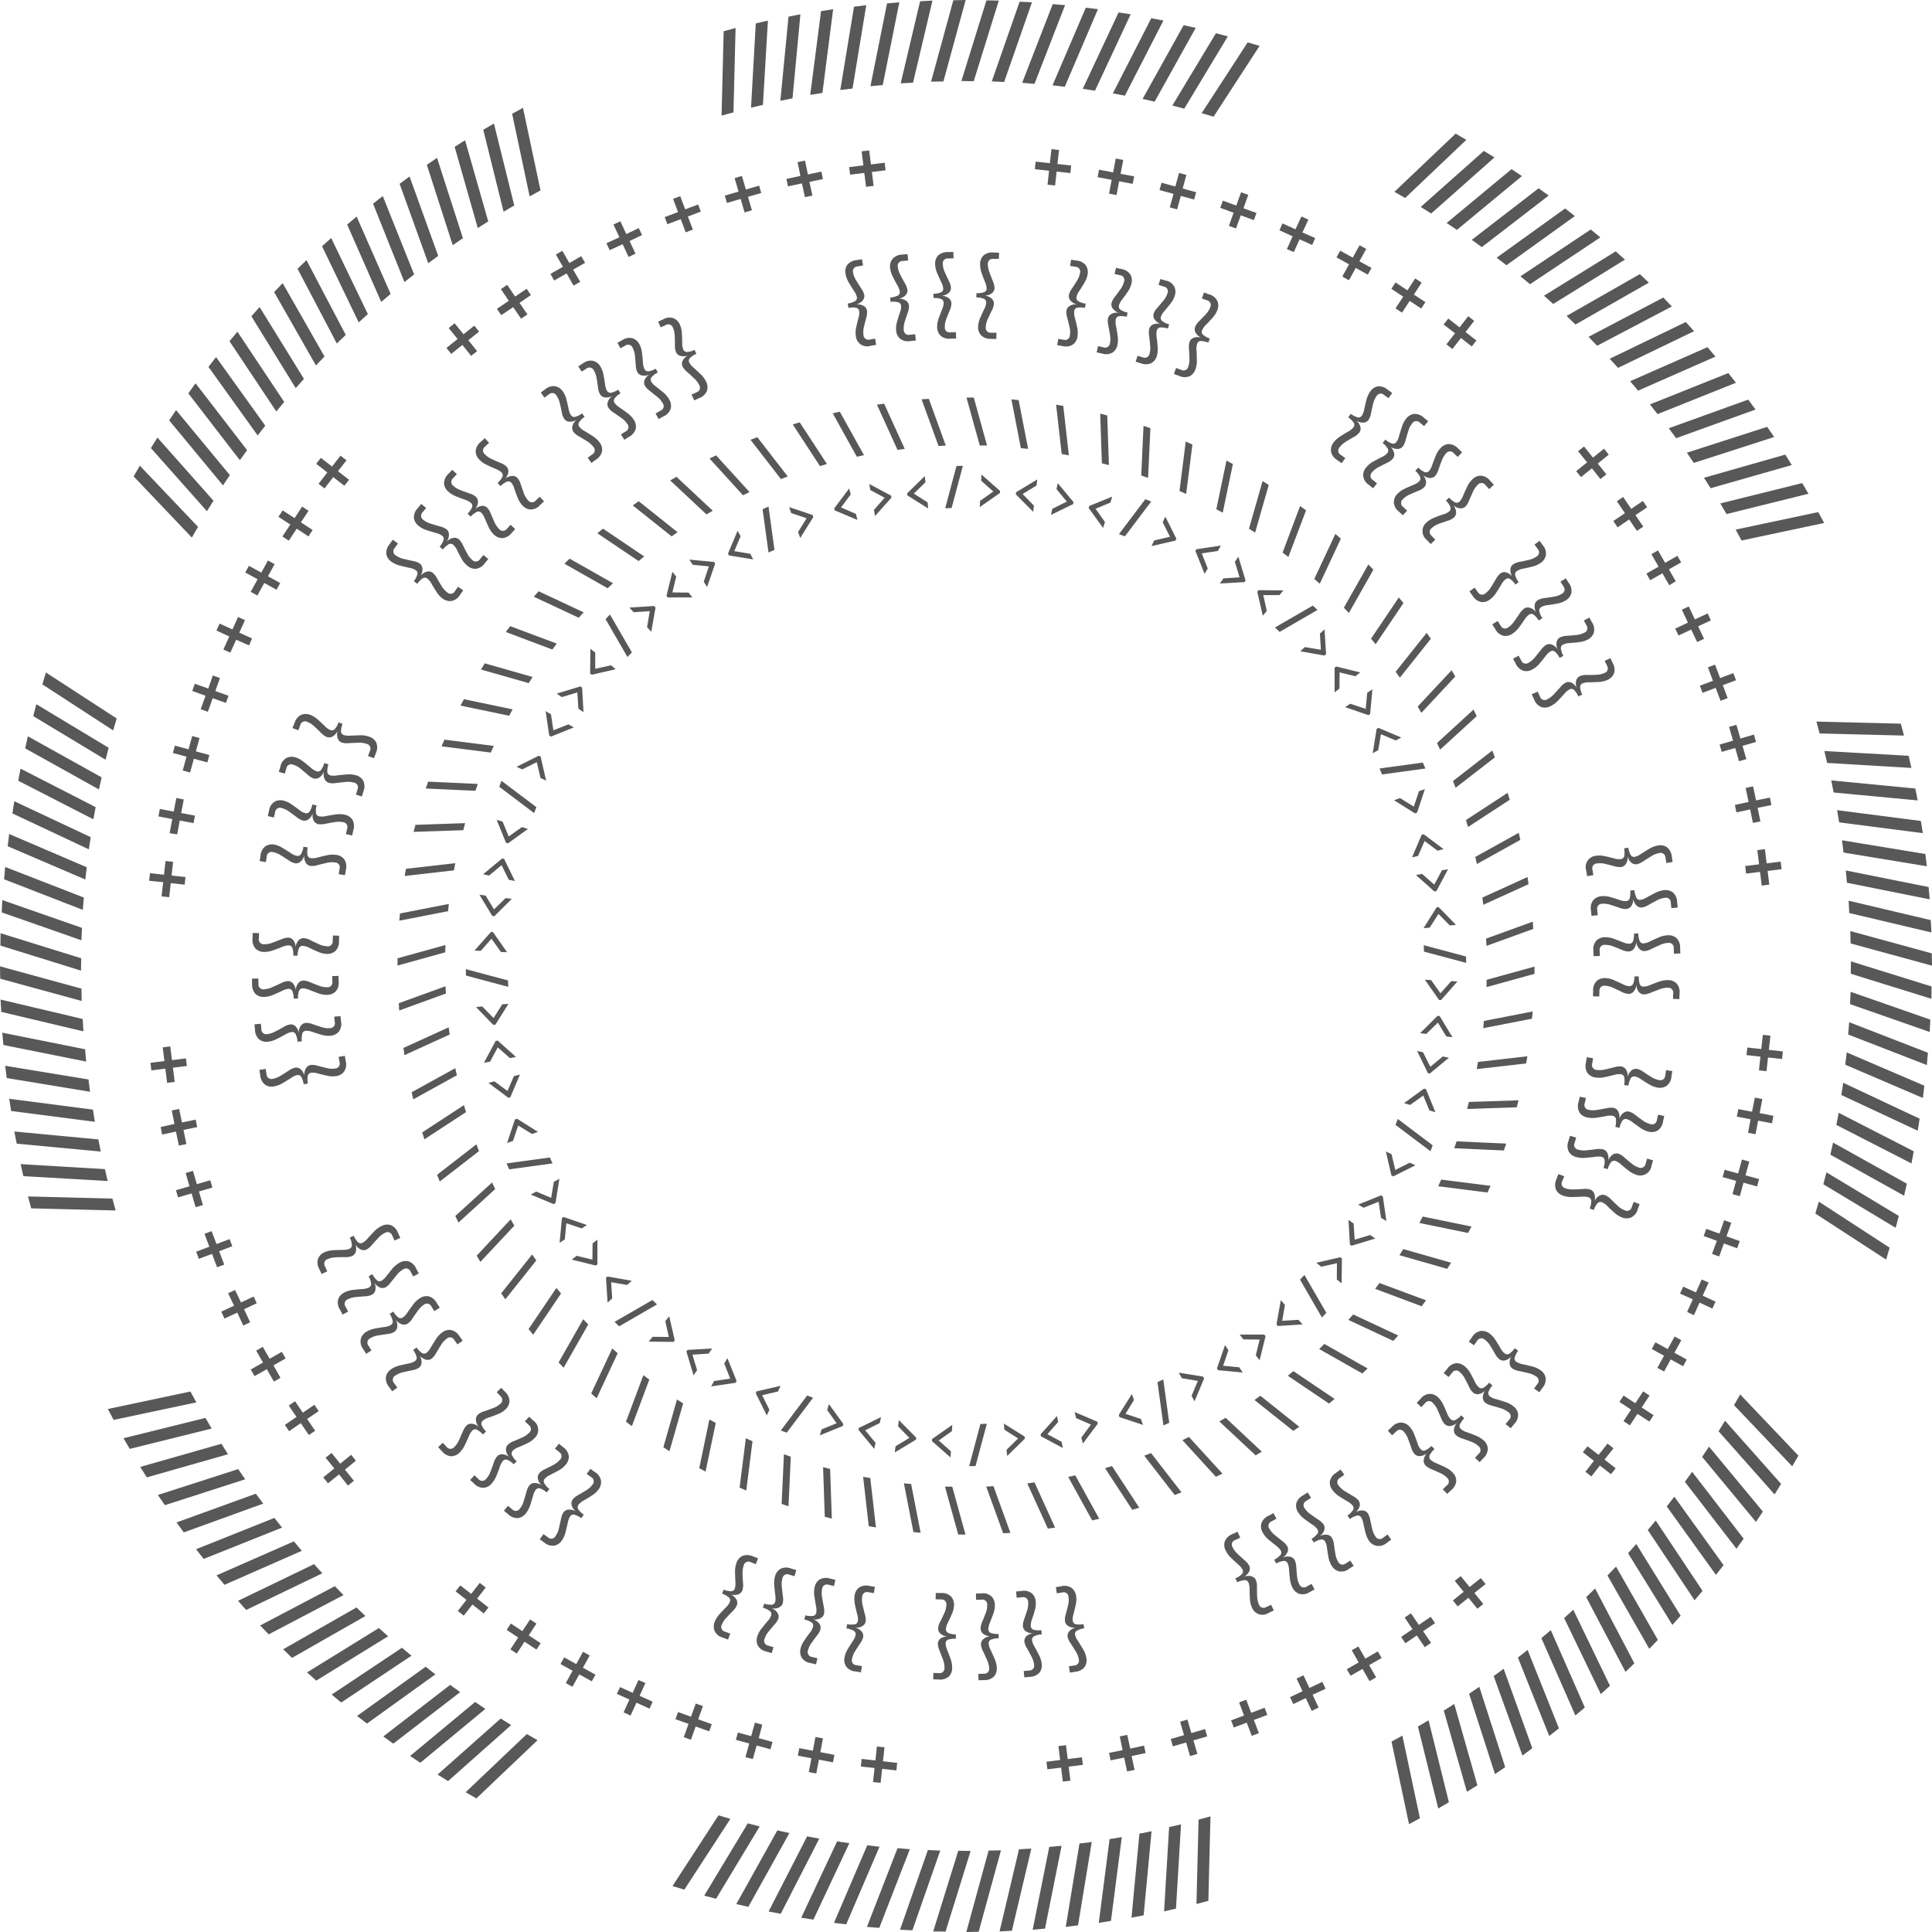 <svg xmlns="http://www.w3.org/2000/svg" viewBox="0 0 649.3 649.3" role="img"><defs><style>.a{fill:#585858}</style></defs><path class="a" d="M347.78 56.86l.28-2.55 4.78.52.52-4.71 2.55.28-.52 4.71 4.61.51-.28 2.55-4.61-.51-.52 4.68-2.54-.28.51-4.68zM368.88 59.54l.48-2.51 4.73.9.89-4.66 2.51.48-.89 4.66 4.56.87-.48 2.51-4.56-.87-.88 4.63-2.51-.48.88-4.63zM389.69 63.88l.68-2.47 4.63 1.27 1.25-4.57 2.47.68-1.25 4.57 4.53 1.23-.67 2.47-4.48-1.23-1.24 4.54-2.47-.67 1.24-4.55zM410.1 69.85l.87-2.41 4.52 1.64 1.61-4.47 2.41.87L417.9 70l4.37 1.57-.87 2.41-4.4-1.62-1.6 4.42-2.4-.86 1.59-4.43zM430 77.4l1-2.33 4.38 2 2-4.32 2.34 1.06-2 4.32L442 80l-1 2.33-4.23-1.91-1.94 4.29-2.34-1 1.94-4.29zM449.17 86.5l1.24-2.25 4.22 2.32 2.29-4.15 2.24 1.24-2.29 4.15 4.07 2.24-1.24 2.24-4.07-2.24-2.27 4.13-2.24-1.24 2.27-4.12zM467.61 97.06l1.4-2.14 4 2.65 2.61-4 2.16 1.43-2.61 4 3.88 2.55-1.41 2.14-3.87-2.55-2.59 3.93-2.18-1.43 2.59-3.93zM485.16 109.06l1.57-2 3.8 2.95 2.91-3.74 2 1.57-2.91 3.75 3.66 2.85-1.57 2-3.62-2.85-2.89 3.71-2-1.57L489 112zM247.21 9.41l-.71 28.37-4 1.07.71-28.36zM258.08 6.93l-1.68 28.32-4 .94L254 7.86zM269 4.81l-2.66 28.25-4.08.8L265 5.61zM280 3.09l-3.6 28.14-4.1.65 3.63-28.14zM291.13 1.74l-4.61 28-4.12.52 4.61-28zM302.25.77l-5.58 27.82-4.13.37 5.57-27.82zM313.38.19l-6.53 27.61-4.15.2L309.23.42zM324.54 0l-7.48 27.37-4.15.08L320.39.08zM335.68.19l-8.43 27.1-4.15-.06 8.42-27.1zM346.82.77l-9.35 26.79-4.15-.21L342.67.57zM357.94 1.73l-10.27 26.45-4.14-.35L353.8 1.38zM369 3.08l-11.15 26.08-4.12-.49 11.18-26.08zM380 4.8l-12 25.68-4.11-.63 12.04-25.68zM391 6.9l-12.95 25.25-4.05-.77 12.91-25.25zM401.85 9.37l-13.8 24.79-4.05-.91 13.8-24.79zM412.64 12.22L398 36.52l-4-1.05 14.64-24.3zM423.31 15.43l-15.46 23.79-4-1.19 15.46-23.79zM288.16 174.75l-7.62-3.23-.17-.67 5-6.68.54 2-3.25 4.37 5 2.17zM299.59 167.25l-5.51 6.18-.37-2.06 3.6-4.09-4.81-2.58-.37-2.06 7.34 3.93zM311.94 170.88l-7-4.39-.07-.69 5.93-5.8.22 2.08-3.89 3.82 4.6 2.92zM323.6 156.55l-3.79 14.19-2.15.06 3.79-14.2zM336.06 165.68l-6.78 4.75.1-2.09 4.45-3.16-4.09-3.61.11-2.09 6.24 5.51zM347.22 172l-5.83-5.87.09-.69 7.12-4.31-.27 2.07-4.66 2.83 3.81 3.9zM360.66 169.41l-7.44 3.64.43-2.05 4.88-2.43-3.47-4.2.43-2 5.31 6.4zM370.72 177.43l-4.84-6.71.19-.67 7.71-3.14-.59 2-5 2.07 3.16 4.45zM386.9 168.54l-8.85 11.72-2-.75 8.86-11.73zM395 181.69l-8 1.85.88-1.89 5.31-1.26-2.43-4.88.88-1.89 3.72 7.44zM287.73 102.3a4.19 4.19 0 012.65.58 2.37 2.37 0 011 1.47 5.9 5.9 0 01-.24 2.39c-.27 1-.52 2-.77 3a7.17 7.17 0 00-.17 2.83 1.63 1.63 0 002.1 1.54l1.82-.3.34 2.09-1.82.3a3.8 3.8 0 01-5-3.15 8.31 8.31 0 01.13-3.12c.24-1.11.49-2.13.74-3.08a5.61 5.61 0 00.25-2.26 1.36 1.36 0 00-1.3-1.2 6.74 6.74 0 00-1.78 0l-.54.09-.24-1.48.54-.09a6.94 6.94 0 001.67-.58 1.32 1.32 0 00.86-1.53 6 6 0 00-1-2.08 71.67 71.67 0 01-1.7-2.74 8.46 8.46 0 01-1.11-3 3.94 3.94 0 01.56-2.92 4.43 4.43 0 013.15-1.64l1.83-.3.34 2.11-1.82.3a1.63 1.63 0 00-1.51 2.12 7.35 7.35 0 001.07 2.66c.57.93 1.13 1.83 1.7 2.69a6.08 6.08 0 011 2.2 2.42 2.42 0 01-.46 1.69 4 4 0 01-2.29 1.41zM302 100.38a4.11 4.11 0 012.61.76 2.29 2.29 0 01.87 1.52 5.71 5.71 0 01-.39 2.37c-.33.94-.65 1.93-1 3a7.22 7.22 0 00-.36 2.81 1.63 1.63 0 002 1.67l1.84-.18.21 2.1-1.85.18a4.19 4.19 0 01-3.51-.85 4.13 4.13 0 01-1.25-2.61 8.45 8.45 0 01.33-3.1c.31-1.09.63-2.1.94-3a5.71 5.71 0 00.4-2.24 1.34 1.34 0 00-1.22-1.27 6.37 6.37 0 00-1.78-.15l-.54.05-.14-1.44.55-.05a7 7 0 001.69-.47 1.33 1.33 0 001-1.48 6.13 6.13 0 00-.82-2.13c-.5-.88-1-1.83-1.52-2.85a8.62 8.62 0 01-.92-3A3.9 3.9 0 01300 87a4.36 4.36 0 013.24-1.44l1.76-.16.21 2.14-1.85.17a1.63 1.63 0 00-1.63 2 7.27 7.27 0 00.89 2.72c.51 1 1 1.9 1.52 2.79a6.05 6.05 0 01.84 2.26 2.3 2.3 0 01-.56 1.65 4 4 0 01-2.42 1.25zM316.43 99.4a4.15 4.15 0 012.55.91 2.36 2.36 0 01.78 1.59 5.73 5.73 0 01-.55 2.33 109 109 0 00-1.15 2.89 7.25 7.25 0 00-.53 2.79 1.62 1.62 0 001.88 1.79l1.85-.06.07 2.11-1.85.06a4.26 4.26 0 01-3.45-1.07 4.15 4.15 0 01-1.08-2.69 8.2 8.2 0 01.53-3.08c.38-1.06.76-2 1.13-3a5.55 5.55 0 00.54-2.2 1.35 1.35 0 00-1.13-1.36 7.15 7.15 0 00-1.76-.26h-.55V98.7h.55a6.72 6.72 0 001.73-.36A1.32 1.32 0 00317 97a5.94 5.94 0 00-.68-2.18c-.43-.91-.88-1.89-1.32-2.94a8.43 8.43 0 01-.73-3.1 4 4 0 01.94-2.83 4.41 4.41 0 013.33-1.22l1.86-.06.07 2.14-1.86.06a1.63 1.63 0 00-1.76 1.91 7.41 7.41 0 00.71 2.77c.45 1 .9 2 1.34 2.89a6 6 0 01.7 2.31 2.36 2.36 0 01-.67 1.61 4 4 0 01-2.5 1.04zM330.87 99.34a4.13 4.13 0 012.49 1.08 2.33 2.33 0 01.67 1.63 5.69 5.69 0 01-.7 2.29c-.44.89-.88 1.83-1.33 2.81a7.23 7.23 0 00-.71 2.75 1.63 1.63 0 001.76 1.91h1.85l-.06 2.12-1.86-.06a4.21 4.21 0 01-3.37-1.3 4.16 4.16 0 01-.9-2.75 8.25 8.25 0 01.72-3c.45-1 .89-2 1.32-2.89a5.56 5.56 0 00.68-2.16 1.35 1.35 0 00-1-1.43 6.63 6.63 0 00-1.74-.37h-.55v-1.44h.55a6.64 6.64 0 001.74-.25 1.32 1.32 0 001.16-1.28 6.23 6.23 0 00-.54-2.22c-.38-.94-.76-1.95-1.14-3a8.67 8.67 0 01-.52-3.15 4 4 0 011.12-2.76 4.41 4.41 0 013.41-1l1.85.06-.07 2.07h-1.85a1.63 1.63 0 00-1.85 1.74 7.6 7.6 0 00.54 2.81c.38 1 .76 2 1.15 3a6.14 6.14 0 01.55 2.35 2.34 2.34 0 01-.78 1.56 4 4 0 01-2.59.88zM530.36 151.64l2-1.6 3 3.75 3.71-3 1.6 2-3.7 3 2.9 3.62-2 1.6-2.87-3.61-3.67 2.94-1.61-2 3.68-2.94zM543.39 168.46l2.12-1.44 2.7 4 3.92-2.66 1.44 2.12-3.92 2.66 2.61 3.84-2.12 1.44-2.61-3.84-3.89 2.65-1.44-2.12 3.89-2.65zM555 186.25l2.23-1.27 2.38 4.18 4.12-2.35L565 189l-4.12 2.35 2.3 4-2.18 1.34-2.3-4-4.11 2.31-1.27-2.23 4.09-2.33zM565.24 204.9l2.32-1.09 2.05 4.36 4.29-2 1.09 2.32-4.29 2 2 4.2-2.32 1.09-2-4.2-4.26 2-1.12-2.32 4.26-2zM574 224.28l2.39-.9 1.7 4.5 4.44-1.67.9 2.4-4.43 1.67 1.63 4.34-2.39.91-1.64-4.35-4.41 1.67-.9-2.4 4.4-1.66zM581.1 244.3l2.47-.71 1.34 4.62 4.55-1.32.71 2.46-4.55 1.32 1.29 4.46-2.46.71-1.29-4.45-4.53 1.3-.71-2.46 4.52-1.31zM586.66 264.81l2.51-.52 1 4.71 4.65-.95.52 2.51-4.65.95.94 4.55-2.51.51-.94-4.54-4.61 1-.52-2.51 4.62-1zM590.59 285.7l2.55-.32.59 4.78 4.71-.59.32 2.54-4.71.59.57 4.6-2.54.32-.57-4.6-4.68.58-.31-2.54 4.67-.59zM492.8 47l-20.56 19.54-3.6-2.08 20.56-19.55zM502.25 52.91L481 71.75l-3.53-2.2 21.22-18.84zM511.49 59.17l-21.86 18.09-3.45-2.32L508 56.85zM520.48 65.72L498 83.05l-3.37-2.44 22.47-17.33zM529.28 72.61l-23 16.54L503 86.6l23-16.54zM537.83 79.79l-23.62 15.73-3.21-2.66 23.61-15.73zM546.11 87.25L522 102.16l-3.09-2.78L543 84.48zM554.14 95l-24.65 14.06-3-2.88 24.64-14.06zM561.87 103l-25.11 13.2-2.89-3L559 100zM569.35 111.31l-25.56 12.32-2.79-3.07 25.56-12.33zM576.53 119.85l-26 11.44-2.68-3.17 26-11.44zM583.42 128.64l-26.35 10.54-2.57-3.26 26.35-10.54zM590 137.64l-26.7 9.63-2.45-3.35 26.69-9.62zM596.25 146.88l-27 8.7-2.34-3.43 27-8.7zM602.18 156.3l-27.29 7.78-2.22-3.51 27.33-7.78zM607.79 165.94l-27.54 6.83-2.09-3.58 27.53-6.83zM613.07 175.76l-27.76 5.89-2-3.66 27.75-5.88zM404.84 192.85l-3.09-7.67.34-.6 8.24-1.21-1.05 1.8-5.39.81 2 5.07zM418.23 195.63l-8.26.47 1.19-1.72 5.44-.35-1.6-5.21 1.19-1.72 2.42 8zM424.4 206.93l-1.86-8.07.44-.53 8.32.09L430 200h-5.45l1.19 5.32zM442.77 205l-12.71 7.36-1.56-1.48 12.71-7.36zM445.13 220.31l-8.13-1.44 1.54-1.4 5.38.9-.33-5.44 1.55-1.4.52 8.31zM448.53 232.69v-8.28l.55-.42 8.08 2-1.65 1.27-5.3-1.29-.06 5.45zM459.88 240.34l-7.83-2.69 1.75-1.14 5.17 1.73.52-5.43 1.75-1.14-.78 8.29zM461.33 253.13l1.32-8.17.61-.34 7.67 3.23-1.83 1-5-2.1-.91 5.37zM479.06 258.28l-14.56 2-.88-2 14.55-2zM475.51 273.33l-7-4.39 2-.72 4.64 2.86 1.73-5.17 2-.71-2.63 7.89zM455.77 141.32a4.1 4.1 0 011.46 2.28 2.39 2.39 0 01-.35 1.73 5.88 5.88 0 01-1.86 1.51c-.87.5-1.76 1-2.68 1.59a7.31 7.31 0 00-2.12 1.88 1.63 1.63 0 00.4 2.57l1.5 1.08-1.23 1.72-1.5-1.08a4.23 4.23 0 01-2.08-3 4.14 4.14 0 01.79-2.79 8.06 8.06 0 012.29-2.11c.95-.61 1.85-1.17 2.7-1.66a5.4 5.4 0 001.77-1.42 1.33 1.33 0 00-.07-1.76 6.63 6.63 0 00-1.23-1.28l-.45-.32.85-1.18.45.32a6.62 6.62 0 001.58.77 1.32 1.32 0 001.7-.47 6 6 0 00.79-2.14c.21-1 .46-2 .74-3.14a8.58 8.58 0 011.33-2.9 3.93 3.93 0 012.46-1.67 4.4 4.4 0 013.39 1.15l1.5 1.08-1.25 1.74-1.5-1.08a1.62 1.62 0 00-2.56.43 7.31 7.31 0 00-1.13 2.63c-.26 1.07-.49 2.1-.7 3.11a6 6 0 01-.85 2.25 2.37 2.37 0 01-1.52.87 4 4 0 01-2.62-.71zM467.25 150.08a4.18 4.18 0 011.31 2.38 2.34 2.34 0 01-.47 1.7 5.76 5.76 0 01-1.95 1.39c-.89.44-1.82.91-2.77 1.41a7.29 7.29 0 00-2.24 1.74 1.63 1.63 0 00.23 2.59l1.43 1.18-1.34 1.63-1.45-1.18a4.22 4.22 0 01-1.88-3.08 4.12 4.12 0 011-2.73 8.07 8.07 0 012.42-2c1-.55 1.92-1.05 2.8-1.48a5.63 5.63 0 001.86-1.3 1.35 1.35 0 00.05-1.77 6.8 6.8 0 00-1.15-1.35l-.43-.35.92-1.12.43.35a6.85 6.85 0 001.53.87 1.34 1.34 0 001.73-.37 5.84 5.84 0 00.92-2.08c.28-1 .59-2 .95-3.09a8.5 8.5 0 011.5-2.81 4 4 0 012.57-1.5 4.43 4.43 0 013.32 1.28l1.43 1.18-1.36 1.65-1.43-1.18a1.63 1.63 0 00-2.59.28 7.26 7.26 0 00-1.29 2.55c-.33 1.05-.63 2.06-.9 3.05a6.21 6.21 0 01-1 2.2 2.37 2.37 0 01-1.57.76 3.91 3.91 0 01-2.58-.8zM478.12 159.56a4.1 4.1 0 011.15 2.45 2.28 2.28 0 01-.57 1.67 5.81 5.81 0 01-2 1.26c-.93.38-1.88.79-2.86 1.23a7.13 7.13 0 00-2.35 1.59 1.63 1.63 0 00.07 2.6l1.35 1.27-1.45 1.54-1.35-1.26a4.25 4.25 0 01-1.68-3.21 4.15 4.15 0 011.14-2.66 8.47 8.47 0 012.54-1.8c1-.48 2-.91 2.9-1.29a5.65 5.65 0 001.94-1.18 1.35 1.35 0 00.16-1.76 6.76 6.76 0 00-1.06-1.43l-.4-.37 1-1.06.4.38a6.89 6.89 0 001.47 1 1.33 1.33 0 001.75-.25 6 6 0 001.06-2c.34-.95.72-2 1.14-3a8.36 8.36 0 011.68-2.7 3.94 3.94 0 012.66-1.34 4.42 4.42 0 013.23 1.49l1.35 1.27-1.47 1.56-1.35-1.26a1.62 1.62 0 00-2.6.1 7.45 7.45 0 00-1.45 2.46c-.39 1-.76 2-1.09 3a6.11 6.11 0 01-1.14 2.13 2.37 2.37 0 01-1.62.66 4 4 0 01-2.55-1.09zM488.37 169.73a4.15 4.15 0 011 2.52 2.38 2.38 0 01-.68 1.63 5.85 5.85 0 01-2.12 1.13c-.94.31-1.92.66-2.93 1a7.26 7.26 0 00-2.44 1.44 1.61 1.61 0 00-.1 2.59l1.26 1.36-1.54 1.44-1.27-1.35a3.79 3.79 0 01-.16-5.88 8.32 8.32 0 012.66-1.64c1.05-.42 2-.78 3-1.1a5.68 5.68 0 002-1 1.35 1.35 0 00.27-1.75 6.63 6.63 0 00-1-1.49l-.38-.4 1.06-1 .37.4a7.06 7.06 0 001.41 1.06 1.34 1.34 0 001.76-.14 6 6 0 001.19-2c.4-.93.84-1.91 1.33-2.94a8.47 8.47 0 011.86-2.59 3.94 3.94 0 012.74-1.16 4.39 4.39 0 013.12 1.69l1.27 1.36-1.57 1.46-1.26-1.35a1.62 1.62 0 00-2.6-.06 7.54 7.54 0 00-1.62 2.36c-.45 1-.88 2-1.28 2.91a6 6 0 01-1.27 2.05 2.33 2.33 0 01-1.66.56 3.94 3.94 0 01-2.42-1.11zM592.45 347.78l2.55.28-.53 4.78 4.72.52-.28 2.54-4.72-.51-.51 4.61-2.54-.28.5-4.61-4.68-.52.28-2.54 4.68.51zM589.76 368.88l2.52.48-.9 4.72 4.62.92-.48 2.52-4.66-.89-.87 4.56-2.52-.48.87-4.56-4.63-.88.49-2.52 4.62.88zM585.42 389.69l2.47.67-1.27 4.64 4.57 1.26-.67 2.47-4.58-1.25-1.22 4.52-2.47-.68 1.22-4.47-4.54-1.24.68-2.48 4.54 1.25zM579.45 410.09l2.41.87-1.63 4.53 4.46 1.61-.87 2.41-4.46-1.61-1.58 4.36-2.41-.86L577 417l-4.43-1.6.87-2.41 4.43 1.6zM571.9 430l2.33 1.05-2 4.39 4.32 2-1.05 2.34-4.32-2-1.9 4.22-2.28-1.1 1.91-4.22-4.29-1.94 1.06-2.34 4.29 1.94zM562.81 449.17l2.24 1.24-2.32 4.22 4.15 2.28-1.23 2.25-4.16-2.29-2.23 4.06-2.26-1.23 2.24-4.07-4.12-2.27 1.23-2.24 4.13 2.27zM552.24 467.6l2.14 1.41-2.65 4 4 2.61-1.41 2.14-4-2.61-2.56 3.88-2.14-1.41 2.55-3.88-3.93-2.59 1.41-2.14 3.93 2.59zM540.25 485.16l2 1.57-3 3.8 3.74 2.91-1.57 2-3.74-2.91-2.85 3.66-2-1.57 2.85-3.66-3.72-2.9 1.57-2 3.72 2.89zM639.89 247.21l-28.36-.71-1.08-4 28.37.71zM642.38 258.08l-28.32-1.68-.94-4 28.32 1.6zM644.49 269l-28.25-2.66-.8-4.07 28.25 2.73zM646.22 280l-28.14-3.63-.66-4.1 28.14 3.63zM647.57 291.13l-28-4.61-.51-4.12 28 4.6zM648.53 302.24l-27.82-5.57-.37-4.13 27.82 5.57zM649.11 313.38l-27.61-6.54-.23-4.14 27.61 6.53zM649.3 324.54l-27.36-7.48-.09-4.15 27.37 7.48zM649.11 335.67L622 327.25l.06-4.15 27.09 8.42zM648.53 346.82l-26.78-9.36.2-4.14 26.79 9.35zM647.57 357.94l-26.45-10.27.35-4.14 26.45 10.27zM646.23 369l-26.08-11.18.49-4.13 26.08 11.18zM644.51 380l-25.68-12 .63-4.11 25.68 12.07zM642.4 391l-25.24-12.94.77-4.08 25.24 12.94zM639.93 401.85l-24.79-13.8.91-4.05 24.79 13.8zM637.09 412.64L612.78 398l1.05-4 24.31 14.64zM633.88 423.31l-23.79-15.47 1.18-4 23.79 15.47zM474.55 288.16l3.24-7.62.67-.18 6.68 5-2 .54-4.38-3.25-2.17 5zM482.05 299.59l-6.17-5.51 2.05-.38 4.1 3.6 2.57-4.8 2.06-.37-3.92 7.34zM478.42 311.94l4.39-7 .69-.07 5.82 5.95-2.07.21-3.82-3.89-2.93 4.61zM492.75 323.6l-14.19-3.79-.06-2.15 14.2 3.79zM483.62 336.05l-4.74-6.78 2.08.11 3.16 4.44 3.61-4.08 2.09.1-5.5 6.25zM477.27 347.22l5.88-5.83.69.08 4.3 7.13-2.07-.27-2.83-4.66-3.9 3.81zM479.89 360.65l-3.63-7.43 2 .43 2.43 4.88 4.2-3.47 2.05.42-6.41 5.32zM471.87 370.72l6.71-4.85.67.2 3.15 7.71-2-.59-2.07-5-4.44 3.16zM480.76 386.9L469 378.05l.76-2 11.72 8.85zM467.61 395l-1.85-8 1.9.88 1.26 5.31 4.87-2.44 1.9.88-7.44 3.73zM547 287.73a4.11 4.11 0 01-.58 2.64 2.35 2.35 0 01-1.47 1 5.77 5.77 0 01-2.39-.25c-1-.26-2-.52-3-.77a7.55 7.55 0 00-2.83-.17 1.63 1.63 0 00-1.54 2.1l.3 1.83-2.08.34-.3-1.83a3.79 3.79 0 013.15-5 8.24 8.24 0 013.11.12q1.67.36 3.09.75a5.75 5.75 0 002.25.25 1.35 1.35 0 001.2-1.3 6.74 6.74 0 000-1.78l-.09-.54 1.43-.23.09.54a6.9 6.9 0 00.58 1.66 1.33 1.33 0 001.54.87 6.17 6.17 0 002.07-1c.85-.55 1.76-1.12 2.74-1.7a8.76 8.76 0 013-1.12 3.93 3.93 0 012.92.57 4.4 4.4 0 011.65 3.15l.29 1.83-2.11.34-.3-1.83a1.62 1.62 0 00-2.12-1.5 7.58 7.58 0 00-2.66 1.06c-.93.58-1.83 1.14-2.68 1.7a6.15 6.15 0 01-2.2 1 2.33 2.33 0 01-1.69-.45 4 4 0 01-1.37-2.28zM548.92 302a4.18 4.18 0 01-.75 2.61 2.29 2.29 0 01-1.53.87 5.91 5.91 0 01-2.37-.39c-.94-.33-1.93-.65-3-1a7.35 7.35 0 00-2.81-.35 1.63 1.63 0 00-1.67 2l.18 1.84-2.1.21-.18-1.85a4.22 4.22 0 01.85-3.51 4.18 4.18 0 012.62-1.25 8.47 8.47 0 013.1.33c1.08.31 2.09.62 3 .94a5.45 5.45 0 002.23.39 1.34 1.34 0 001.28-1.21 6.81 6.81 0 00.15-1.78l-.06-.54 1.44-.14.06.54a6.62 6.62 0 00.47 1.7 1.32 1.32 0 001.47 1 5.87 5.87 0 002.13-.81c.89-.5 1.84-1 2.85-1.52a8.73 8.73 0 013.06-.92 4 4 0 012.88.75 4.44 4.44 0 011.43 3.25l.18 1.85-2.13.2-.18-1.84a1.63 1.63 0 00-2-1.64 7.58 7.58 0 00-2.72.89q-1.46.77-2.79 1.53a6.11 6.11 0 01-2.26.84 2.38 2.38 0 01-1.66-.57 4 4 0 01-1.17-2.42zM549.91 316.43A4.14 4.14 0 01549 319a2.32 2.32 0 01-1.58.78 5.91 5.91 0 01-2.34-.55c-.92-.39-1.88-.77-2.89-1.15a7.23 7.23 0 00-2.78-.54 1.63 1.63 0 00-1.8 1.89l.07 1.85-2.12.07-.06-1.85a4.25 4.25 0 011.08-3.46 4.12 4.12 0 012.69-1.07 8.36 8.36 0 013.07.52c1.06.38 2 .76 3 1.14a6 6 0 002.21.54 1.35 1.35 0 001.35-1.13 6.36 6.36 0 00.26-1.77v-.55h1.45v.55a6.58 6.58 0 00.36 1.72 1.33 1.33 0 001.41 1.06 5.89 5.89 0 002.18-.68c.91-.44 1.89-.88 2.94-1.33a8.46 8.46 0 013.1-.72 3.91 3.91 0 012.83.94 4.38 4.38 0 011.22 3.33l.07 1.85-2.15.07-.06-1.85a1.62 1.62 0 00-1.91-1.76 7.23 7.23 0 00-2.77.71c-1 .45-2 .89-2.88 1.34a6.18 6.18 0 01-2.31.7 2.43 2.43 0 01-1.62-.67 4 4 0 01-1.11-2.55zM550 330.87a4.25 4.25 0 01-1.08 2.49 2.35 2.35 0 01-1.63.67 5.73 5.73 0 01-2.3-.7c-.89-.44-1.83-.89-2.81-1.33a7 7 0 00-2.74-.71 1.62 1.62 0 00-1.91 1.76l-.06 1.85-2.11-.07.06-1.85a4.25 4.25 0 011.29-3.38 4.1 4.1 0 012.75-.89 8.26 8.26 0 013 .72c1 .45 2 .89 2.88 1.32a5.79 5.79 0 002.16.68 1.36 1.36 0 001.43-1 6.63 6.63 0 00.37-1.74v-.55h1.45v.55a7.1 7.1 0 00.25 1.75 1.32 1.32 0 001.34 1.14 6 6 0 002.22-.53c.94-.38 1.94-.76 3-1.14a8.59 8.59 0 013.14-.52 4 4 0 012.76 1.12 4.4 4.4 0 011 3.4l-.06 1.86-2.14-.07.06-1.86a1.63 1.63 0 00-1.8-1.88 7.25 7.25 0 00-2.81.54c-1 .38-2 .76-3 1.15a6.1 6.1 0 01-2.35.54 2.32 2.32 0 01-1.57-.77 3.92 3.92 0 01-.79-2.55zM497.66 530.36l1.61 2-3.76 3 3 3.7-2 1.6-3-3.69-3.61 2.9-1.61-2 3.62-2.9-3-3.68 2-1.6 3 3.67zM480.84 543.38l1.44 2.12-4 2.71 2.67 3.92-2.12 1.44-2.67-3.92-3.84 2.61-1.43-2.12 3.83-2.61-2.64-3.9 2.11-1.44 2.65 3.9zM463.06 555l1.27 2.22-4.18 2.39 2.34 4.12-2.22 1.27-2.35-4.12-4 2.29-1.3-2.17 4-2.3-2.33-4.09 2.23-1.27 2.33 4.09zM444.41 565.24l1.09 2.32-4.36 2 2 4.3-2.3 1.14-2-4.3-4.2 2-1.09-2.32 4.2-2-2-4.26 2.32-1.09 2 4.26zM425 573.94l.91 2.4-4.51 1.7 1.68 4.44-2.4.9-1.68-4.44-4.35 1.64-.9-2.4 4.34-1.64-1.66-4.4 2.4-.9 1.66 4.4zM405 581.1l.72 2.46-4.63 1.34 1.33 4.56-2.47.71-1.32-4.56-4.45 1.3-.72-2.47 4.46-1.29-1.31-4.52 2.46-.71 1.31 4.52zM384.5 586.66l.52 2.51-4.72 1 1 4.65-2.51.51-1-4.64-4.54.93-.52-2.51 4.55-.93-.95-4.61 2.51-.52 1 4.61zM363.61 590.59l.31 2.54-4.77.6.59 4.71-2.55.31-.58-4.7-4.61.57-.32-2.54 4.61-.58-.58-4.67 2.54-.32.58 4.68zM602.32 492.8l-19.55-20.56 2.07-3.6 19.56 20.56zM596.39 502.24L577.56 481l2.19-3.52 18.84 21.22zM590.14 511.48l-18.09-21.85 2.31-3.45 18.1 21.82zM583.58 520.48L566.25 498l2.44-3.36L586 517.12zM576.69 529.28l-16.53-23 2.55-3.28 16.54 23zM569.51 537.82l-15.73-23.61 2.67-3.19 15.73 23.62zM562.05 546.1l-14.9-24.1 2.77-3.09 14.9 24.09zM554.29 554.14l-14.06-24.65 2.88-3 14.06 24.64zM546.29 561.87l-13.21-25.11 3-2.9L549.27 559zM538 569.34l-12.33-25.55 3.08-2.79 12.32 25.55zM529.45 576.53l-11.43-26 3.17-2.68 11.43 26zM520.66 583.42l-10.53-26.35 3.26-2.57 10.53 26.35zM511.66 590L502 563.29l3.35-2.46 9.62 26.7zM502.43 596.24l-8.7-27 3.43-2.34 8.7 27zM493 602.18l-7.77-27.29 3.51-2.22 7.77 27.33zM483.36 607.79l-6.83-27.54 3.58-2.1 6.83 27.54zM473.54 613.07l-5.88-27.76 3.65-2 5.89 27.76zM456.45 404.84l7.67-3.1.61.35 1.21 8.24-1.81-1.05-.8-5.39-5.07 2zM453.67 418.23l-.47-8.23 1.72 1.19.35 5.44 5.22-1.57 1.72 1.19-8 2.41zM442.38 424.39l8.06-1.86.54.44-.09 8.33-1.62-1.3.05-5.45-5.32 1.16zM444.26 442.77l-7.35-12.72 1.48-1.56 7.36 12.72zM429 445.12l1.44-8.15 1.4 1.55-.91 5.38 5.44-.34 1.4 1.55-8.3.53zM416.62 448.52h8.27l.43.55-2 8.08-1.28-1.66 1.29-5.29-5.45-.06zM409 459.88l2.7-7.83 1.14 1.75-1.78 5.2 5.43.52 1.14 1.74-8.28-.77zM396.18 461.33l8.17 1.31.33.61-3.22 7.68-1-1.84 2.11-5-5.38-.91zM391 479.05l-2-14.55 1.95-.89 2 14.56zM376 475.51l4.4-7 .71 2-2.86 4.64 5.17 1.73.72 2-7.9-2.63zM508 455.76a4.18 4.18 0 01-2.29 1.47 2.31 2.31 0 01-1.72-.36 5.71 5.71 0 01-1.52-1.85c-.49-.87-1-1.76-1.59-2.68a7.16 7.16 0 00-1.88-2.12 1.63 1.63 0 00-2.57.4l-1.08 1.5-1.71-1.23 1.08-1.51a4.25 4.25 0 013-2.08 4.18 4.18 0 012.78.79 8.37 8.37 0 012.12 2.29c.61.95 1.16 1.86 1.65 2.71a5.77 5.77 0 001.42 1.77 1.34 1.34 0 001.76-.07 6.34 6.34 0 001.28-1.23l.33-.45 1.17.85-.32.44a6.72 6.72 0 00-.77 1.59 1.32 1.32 0 00.47 1.69 6 6 0 002.15.8c1 .21 2 .46 3.13.74a8.43 8.43 0 012.91 1.32 4 4 0 011.66 2.47 4.39 4.39 0 01-1.06 3.39l-1.08 1.5-1.74-1.25 1.08-1.5a1.63 1.63 0 00-.44-2.57 7.48 7.48 0 00-2.63-1.12c-1.07-.26-2.1-.49-3.1-.7a6.09 6.09 0 01-2.26-.86 2.41 2.41 0 01-.87-1.52 4 4 0 01.64-2.62zM499.22 467.24a4.07 4.07 0 01-2.37 1.31 2.3 2.3 0 01-1.7-.46 5.77 5.77 0 01-1.4-1.95c-.43-.9-.9-1.82-1.41-2.77a7.14 7.14 0 00-1.74-2.24 1.62 1.62 0 00-2.59.23l-1.17 1.43-1.64-1.34 1.18-1.43a4.23 4.23 0 013.09-1.89 4.17 4.17 0 012.73 1 8.36 8.36 0 012 2.42c.55 1 1 1.93 1.47 2.81a5.6 5.6 0 001.31 1.86 1.35 1.35 0 001.76.05 6.58 6.58 0 001.36-1.16l.35-.42 1.12.92-.35.42a7 7 0 00-.87 1.54 1.32 1.32 0 00.36 1.72 5.72 5.72 0 002.09.93c1 .28 2 .59 3.08.95a8.5 8.5 0 012.81 1.5 4 4 0 011.51 2.57 4.41 4.41 0 01-1.29 3.31L507.7 480l-1.7-1.41 1.18-1.43a1.62 1.62 0 00-.27-2.58 7.41 7.41 0 00-2.56-1.3c-1-.32-2.06-.62-3.05-.89a6.24 6.24 0 01-2.19-1 2.38 2.38 0 01-.77-1.58 3.93 3.93 0 01.88-2.57zM489.75 478.12a4.18 4.18 0 01-2.46 1.15 2.32 2.32 0 01-1.66-.57 5.82 5.82 0 01-1.27-2c-.38-.92-.79-1.87-1.23-2.86a7.18 7.18 0 00-1.59-2.34 1.63 1.63 0 00-2.6.06l-1.27 1.36-1.54-1.45 1.27-1.35a4.19 4.19 0 013.2-1.68 4.13 4.13 0 012.66 1.14 8.18 8.18 0 011.8 2.54c.49 1 .92 2 1.29 2.9a5.92 5.92 0 001.18 1.94 1.35 1.35 0 001.76.16 6.84 6.84 0 001.43-1.06l.38-.41 1 1-.37.4a7.7 7.7 0 00-1 1.48 1.33 1.33 0 00.25 1.74 6 6 0 002 1.07c1 .33 2 .71 3 1.14a8.51 8.51 0 012.71 1.68 3.93 3.93 0 011.33 2.66 4.4 4.4 0 01-1.49 3.23l-1.26 1.35-1.57-1.47 1.27-1.35a1.63 1.63 0 00-.11-2.6 7.46 7.46 0 00-2.46-1.46c-1-.39-2-.75-3-1.09a5.83 5.83 0 01-2.12-1.14 2.33 2.33 0 01-.67-1.61 4 4 0 011.14-2.56zM479.58 488.37a4.07 4.07 0 01-2.52 1 2.33 2.33 0 01-1.63-.67 5.64 5.64 0 01-1.13-2.12c-.32-.94-.67-1.92-1.05-2.93a7.09 7.09 0 00-1.43-2.44 1.63 1.63 0 00-2.6-.11l-1.35 1.27-1.45-1.54 1.35-1.27a4.24 4.24 0 013.31-1.47 4.18 4.18 0 012.58 1.31 8.19 8.19 0 011.63 2.66q.63 1.57 1.11 3a5.45 5.45 0 001.05 2 1.34 1.34 0 001.74.27 6.6 6.6 0 001.5-1l.4-.37 1 1.05-.4.38a6.7 6.7 0 00-1.06 1.41 1.34 1.34 0 00.13 1.76 6 6 0 001.95 1.19c.93.4 1.91.84 2.94 1.33a8.79 8.79 0 012.6 1.85 4 4 0 011.16 2.75 4.41 4.41 0 01-1.7 3.12l-1.35 1.26-1.47-1.56 1.35-1.27a1.63 1.63 0 00.07-2.6 7.46 7.46 0 00-2.37-1.61c-1-.45-2-.88-2.91-1.28a6.19 6.19 0 01-2-1.27 2.39 2.39 0 01-.56-1.66 4 4 0 011.11-2.44zM301.53 592.45l-.28 2.54-4.79-.52-.51 4.71-2.55-.28.52-4.71-4.61-.51.28-2.54 4.61.5.51-4.68 2.55.28-.52 4.68zM280.43 589.76l-.48 2.52-4.73-.9-.89 4.65-2.52-.48.89-4.65-4.56-.87.48-2.52 4.56.87.88-4.63 2.52.48-.88 4.63zM259.62 585.42l-.68 2.47-4.64-1.27-1.3 4.57-2.47-.67 1.26-4.58-4.48-1.22.68-2.47 4.47 1.22 1.25-4.54 2.47.68-1.18 4.54zM239.21 579.45l-.87 2.41-4.53-1.63-1.61 4.46-2.41-.87 1.61-4.46-4.4-1.58.87-2.41 4.36 1.58 1.6-4.43 2.41.87-1.6 4.43zM219.35 571.9l-1.06 2.33-4.38-2-2 4.32-2.33-1.06 1.95-4.32-4.23-1.91 1.1-2.26 4.23 1.91 1.94-4.29 2.33 1-1.94 4.3zM200.13 562.81l-1.24 2.24-4.21-2.32-2.29 4.15-2.24-1.23 2.28-4.16-4.06-2.24 1.24-2.24 4.06 2.24 2.27-4.13 2.25 1.24-2.28 4.12zM181.7 552.24l-1.41 2.14-4-2.65-2.61 4-2.14-1.41 2.61-4-3.87-2.55 1.41-2.14 3.87 2.55 2.59-3.93 2.14 1.41-2.59 3.93zM164.15 540.24l-1.58 2-3.79-3-2.92 3.74-2-1.57 2.91-3.74-3.66-2.85 1.58-2 3.66 2.85 2.89-3.71 2 1.57-2.89 3.72zM402.1 639.89l.71-28.36 4-1.08-.71 28.37zM391.22 642.38l1.69-28.33 4-.93-1.69 28.32zM380.27 644.49l2.66-28.25 4.08-.8-2.66 28.25zM369.27 646.22l3.63-28.14 4.11-.66-3.64 28.14zM358.18 647.57l4.6-28 4.13-.51-4.61 28zM347.06 648.53l5.57-27.82 4.14-.37-5.57 27.82zM335.93 649.11l6.53-27.61 4.15-.23-6.54 27.61zM324.76 649.3l7.49-27.37 4.15-.08-7.49 27.37zM313.63 649.11l8.42-27.11 4.16.06-8.43 27.09zM302.48 648.53l9.36-26.78 4.15.2-9.36 26.79zM291.36 647.57l10.28-26.45 4.14.35-10.28 26.45zM280.28 646.23l11.18-26.08 4.12.49-11.18 26.07zM269.27 644.5l12.07-25.67 4.1.63-12.07 25.68zM258.31 642.4l12.95-25.25 4.08.77-12.95 25.25zM247.45 639.93l13.8-24.79 4.05.91-13.8 24.79zM236.67 637.08l14.64-24.3 4 1.05-14.65 24.3zM226 633.87l15.47-23.78 4 1.18L230 635.06zM361.14 474.55l7.62 3.23.18.68-5 6.68-.53-2 3.24-4.38-5-2.17zM349.71 482.05l5.52-6.17.37 2.05L352 482l4.8 2.57.38 2.06-7.34-3.93zM337.37 478.42l7 4.39.07.69-5.95 5.82-.21-2.08 3.89-3.81-4.6-2.93zM325.71 492.75l3.79-14.19 2.15-.06-3.79 14.2zM313.25 483.62l6.78-4.74-.11 2.08-4.44 3.16 4.09 3.61-.11 2.09-6.25-5.5zM302.09 477.27l5.83 5.88-.09.69-7.12 4.3.26-2.07 4.66-2.83-3.81-3.9zM288.65 479.89l7.44-3.63-.43 2-4.88 2.43 3.47 4.2-.43 2.05-5.31-6.41zM278.58 471.87l4.85 6.71-.2.67-7.7 3.14.58-2 5.05-2.07-3.16-4.44zM262.41 480.76l8.85-11.76 2 .75-8.85 11.73zM254.27 467.61l8.06-1.85-.87 1.89-5.31 1.26 2.43 4.88-.88 1.9-3.7-7.45zM361.58 547a4.13 4.13 0 01-2.65-.58 2.33 2.33 0 01-1-1.47 5.9 5.9 0 01.24-2.39c.26-1 .52-2 .77-3a7.16 7.16 0 00.17-2.83 1.63 1.63 0 00-2.1-1.54l-1.83.3-.34-2.08 1.83-.3a4.21 4.21 0 013.56.62 4.11 4.11 0 011.41 2.53 8.24 8.24 0 01-.12 3.11c-.24 1.11-.49 2.14-.74 3.09a5.57 5.57 0 00-.25 2.25 1.33 1.33 0 001.29 1.2 6.74 6.74 0 001.78 0l.55-.09.23 1.43-.54.09a6.94 6.94 0 00-1.67.58 1.33 1.33 0 00-.87 1.53 6 6 0 001 2.08c.55.85 1.11 1.76 1.69 2.74a8.48 8.48 0 011.12 3 4 4 0 01-.56 2.92 4.39 4.39 0 01-3.15 1.64l-1.83.3-.35-2.11 1.83-.3a1.62 1.62 0 001.5-2.12 7.32 7.32 0 00-1.06-2.66c-.57-.93-1.14-1.83-1.7-2.69a6 6 0 01-1-2.2 2.33 2.33 0 01.46-1.68 4 4 0 012.33-1.37zM347.26 548.92a4.17 4.17 0 01-2.6-.75 2.39 2.39 0 01-.88-1.53 5.75 5.75 0 01.4-2.37c.32-.94.64-1.93 1-3a7.18 7.18 0 00.35-2.81 1.63 1.63 0 00-2-1.67l-1.85.18-.2-2.1 1.84-.18a4.24 4.24 0 013.52.85 4.12 4.12 0 011.24 2.61 8.21 8.21 0 01-.32 3.1c-.31 1.09-.63 2.1-.94 3a5.74 5.74 0 00-.4 2.24 1.36 1.36 0 001.22 1.28 6.26 6.26 0 001.77.14l.55-.05.14 1.44h-.55a7.17 7.17 0 00-1.7.48 1.32 1.32 0 00-1 1.47 5.75 5.75 0 00.82 2.13c.49.89 1 1.83 1.51 2.85a8.48 8.48 0 01.92 3 3.94 3.94 0 01-.75 2.88 4.38 4.38 0 01-3.25 1.44l-1.84.18-.21-2.13 1.85-.18a1.62 1.62 0 001.63-2 7.33 7.33 0 00-.89-2.72c-.51-1-1-1.9-1.52-2.79a6 6 0 01-.85-2.26 2.38 2.38 0 01.57-1.66 4 4 0 012.42-1.07zM332.87 549.91a4.21 4.21 0 01-2.55-.92 2.37 2.37 0 01-.77-1.58 5.87 5.87 0 01.54-2.34c.39-.92.78-1.88 1.16-2.89a7.2 7.2 0 00.53-2.78 1.63 1.63 0 00-1.88-1.8l-1.86.06-.06-2.11 1.85-.06a4.23 4.23 0 013.45 1.08 4.12 4.12 0 011.07 2.68 8.38 8.38 0 01-.52 3.08c-.38 1.06-.76 2-1.13 3a5.59 5.59 0 00-.54 2.21 1.34 1.34 0 001.13 1.35 6.7 6.7 0 001.76.26h.55v1.45h-.55a6.64 6.64 0 00-1.73.36 1.3 1.3 0 00-1.05 1.41 5.75 5.75 0 00.68 2.18q.64 1.37 1.32 2.94a8.69 8.69 0 01.73 3.1 4 4 0 01-.94 2.83 4.42 4.42 0 01-3.34 1.22l-1.85.06-.07-2.14 1.85-.06a1.63 1.63 0 001.77-1.91 7.44 7.44 0 00-.72-2.77c-.44-1-.89-2-1.34-2.88a6.18 6.18 0 01-.69-2.31 2.33 2.33 0 01.67-1.62 3.91 3.91 0 012.53-1.1zM318.43 550a4.13 4.13 0 01-2.48-1.07 2.31 2.31 0 01-.67-1.63 5.81 5.81 0 01.72-2.3c.45-.89.89-1.83 1.34-2.81a7.37 7.37 0 00.71-2.74 1.62 1.62 0 00-1.76-1.91l-1.86-.06.07-2.11h1.85a4.27 4.27 0 013.38 1.3 4.16 4.16 0 01.9 2.75 8.16 8.16 0 01-.72 3c-.45 1-.89 2-1.33 2.89a5.74 5.74 0 00-.68 2.16 1.36 1.36 0 001.05 1.43 6.47 6.47 0 001.74.37h.55v1.45h-.55a7.17 7.17 0 00-1.75.25 1.32 1.32 0 00-1.14 1.34 5.82 5.82 0 00.54 2.22c.37.93.75 1.94 1.13 3a8.47 8.47 0 01.52 3.15 3.92 3.92 0 01-1.11 2.76 4.42 4.42 0 01-3.41 1l-1.85-.06.07-2.14 1.85.06a1.63 1.63 0 001.88-1.8 7.41 7.41 0 00-.53-2.81c-.38-1-.77-2-1.15-3a6 6 0 01-.55-2.35 2.39 2.39 0 01.77-1.57 4 4 0 012.47-.77zM118.94 497.66l-2 1.6-3-3.75-3.7 3-1.6-2 3.7-3-2.91-3.62 2-1.6 2.91 3.62 3.67-3 1.6 2-3.67 3zM105.92 480.84l-2.12 1.44-2.71-4-3.92 2.72-1.44-2.12 3.92-2.67-2.6-3.84 2.12-1.44 2.6 3.84 3.9-2.65 1.44 2.12-3.9 2.65zM94.27 463.06l-2.22 1.26-2.38-4.18-4.13 2.35-1.26-2.22 4.12-2.35-2.3-4 2.23-1.27 2.29 4 4.09-2.33 1.29 2.22-4.09 2.33zM84.07 444.4l-2.32 1.09-2-4.35-4.29 2-1.09-2.32 4.29-2-2-4.2 2.34-1.09 2 4.2 4.26-2 1.02 2.27-4.26 2zM75.36 425l-2.4.9-1.7-4.5-4.43 1.67-.91-2.39 4.44-1.68-1.64-4.34 2.4-.9 1.64 4.34 4.4-1.66.91 2.39-4.41 1.67zM68.2 405l-2.46.71-1.34-4.62-4.56 1.32-.71-2.41 4.56-1.32-1.29-4.46 2.46-.71 1.29 4.46 4.52-1.31.71 2.46-4.52 1.31zM62.64 384.5l-2.51.51-1-4.71-4.65 1-.48-2.55 4.64-1-.93-4.54 2.51-.52.93 4.54 4.61-.94.52 2.5-4.61.95zM58.71 363.6l-2.54.32-.6-4.77-4.7.58-.32-2.54 4.71-.59-.58-4.6 2.54-.32.58 4.61 4.67-.59.32 2.55-4.67.58zM156.5 602.32l20.56-19.55 3.6 2.07-20.56 19.56zM147.06 596.39l21.22-18.83 3.52 2.19-21.22 18.84zM137.82 590.14L159.68 572l3.44 2.32-21.85 18.1zM128.82 583.58l22.47-17.33 3.36 2.44L132.18 586zM120 576.69l23.06-16.54 3.27 2.56-23 16.54zM111.48 569.51l23.61-15.73 3.19 2.67-23.61 15.73zM103.2 562.05l24.14-14.9 3.09 2.77-24.14 14.9zM95.17 554.29l24.64-14.06 3 2.88-24.65 14.06zM87.43 546.29l25.12-13.21 2.89 3-25.12 13.19zM80 538l25.55-12.33 2.79 3.08-25.59 12.32zM72.77 529.45l26-11.43 2.68 3.17-26 11.43zM65.89 520.66l26.34-10.53 2.57 3.26-26.34 10.53zM59.32 511.66L86 502l2.46 3.34L61.77 515zM53.06 502.43l27-8.7 2.35 3.43-27 8.7zM47.13 493l27.28-7.77 2.23 3.51-27.29 7.77zM41.51 483.36l27.54-6.83 2.1 3.58-27.54 6.83zM36.24 473.54L64 467.66l2 3.65-27.79 5.89zM244.46 456.45l3.1 7.67-.35.61-8.21 1.21 1-1.81 5.4-.8-2-5.07zM231.08 453.67l8.26-.47-1.19 1.72-5.44.35 1.57 5.22-1.19 1.72-2.41-8zM224.91 442.37l1.86 8.07-.44.54-8.33-.09 1.33-1.62 5.44.05-1.18-5.32zM206.53 444.26l12.72-7.35 1.56 1.48-12.72 7.36zM204.18 429l8.15 1.44-1.55 1.4-5.38-.91.34 5.44-1.55 1.4-.53-8.31zM200.78 416.62v8.27l-.55.43-8.09-2 1.66-1.28 5.29 1.29.06-5.45zM189.43 409l7.82 2.7-1.75 1.14-5.17-1.74-.51 5.43-1.75 1.14.77-8.29zM188 396.18l-1.32 8.17-.61.33-7.68-3.22 1.84-1 5 2.11.9-5.38zM170.25 391l14.55-2 .89 2-14.55 2zM173.8 376l7 4.4-2 .71-4.65-2.86-1.73 5.17-2 .72 2.63-7.9zM193.54 508a4.15 4.15 0 01-1.46-2.29 2.27 2.27 0 01.35-1.72 5.65 5.65 0 011.86-1.52q1.29-.73 2.67-1.59a7 7 0 002.12-1.88 1.63 1.63 0 00-.4-2.57l-1.5-1.08 1.24-1.72 1.5 1.09a4.21 4.21 0 012.08 3 4.13 4.13 0 01-.79 2.78 8.37 8.37 0 01-2.29 2.12c-.95.61-1.86 1.16-2.71 1.65a5.63 5.63 0 00-1.77 1.42 1.34 1.34 0 00.07 1.76 6.35 6.35 0 001.24 1.28l.44.32-.84 1.18-.45-.32a6.53 6.53 0 00-1.59-.77 1.32 1.32 0 00-1.69.47 6 6 0 00-.8 2.15c-.21 1-.46 2-.74 3.13a8.43 8.43 0 01-1.32 2.91 4 4 0 01-2.47 1.66 4.39 4.39 0 01-3.39-1.06l-1.5-1.09 1.25-1.73 1.51 1.08a1.62 1.62 0 002.56-.44 7.49 7.49 0 001.13-2.63c.25-1.07.48-2.1.69-3.1a6.09 6.09 0 01.86-2.26 2.35 2.35 0 011.52-.87 4 4 0 012.62.64zM182.06 499.22a4.13 4.13 0 01-1.31-2.37 2.3 2.3 0 01.46-1.7 5.77 5.77 0 011.95-1.4c.9-.43 1.82-.9 2.77-1.41a7 7 0 002.24-1.74 1.62 1.62 0 00-.23-2.59l-1.43-1.18 1.34-1.63 1.43 1.18a4.23 4.23 0 011.89 3.09 4.12 4.12 0 01-1 2.72 8.22 8.22 0 01-2.42 2c-1 .55-1.93 1-2.81 1.47a5.71 5.71 0 00-1.86 1.31 1.34 1.34 0 000 1.76 6.29 6.29 0 001.15 1.36l.42.35-.92 1.12-.42-.35a7 7 0 00-1.54-.87 1.32 1.32 0 00-1.72.36 6.1 6.1 0 00-.93 2.08c-.28 1-.59 2-.94 3.09a8.7 8.7 0 01-1.51 2.81 4 4 0 01-2.57 1.51 4.43 4.43 0 01-3.31-1.29l-1.43-1.17 1.36-1.66 1.43 1.18a1.63 1.63 0 002.59-.27 7.4 7.4 0 001.29-2.56c.32-1 .62-2.06.9-3.05a5.82 5.82 0 011-2.19 2.29 2.29 0 011.57-.77 3.93 3.93 0 012.56.81zM171.19 489.74a4.1 4.1 0 01-1.16-2.45 2.32 2.32 0 01.57-1.66 5.82 5.82 0 012-1.27c.92-.38 1.88-.79 2.86-1.23a7.18 7.18 0 002.34-1.59 1.62 1.62 0 00-.06-2.6l-1.35-1.27 1.44-1.54 1.35 1.27a3.77 3.77 0 01.54 5.86 8.18 8.18 0 01-2.54 1.8c-1 .49-2 .92-2.9 1.29a5.92 5.92 0 00-1.94 1.18 1.35 1.35 0 00-.15 1.76 6.2 6.2 0 001.06 1.43l.4.38-1 1-.4-.37a7.11 7.11 0 00-1.48-1 1.33 1.33 0 00-1.74.25 5.88 5.88 0 00-1.06 2c-.34 1-.72 2-1.14 3a8.72 8.72 0 01-1.69 2.71 3.91 3.91 0 01-2.66 1.33 4.37 4.37 0 01-3.22-1.49l-1.26-1.15 1.46-1.56 1.35 1.27a1.63 1.63 0 002.6-.11 7.46 7.46 0 001.46-2.46c.39-1 .75-2 1.09-3a6.15 6.15 0 011.14-2.12 2.33 2.33 0 011.61-.67 4 4 0 012.48 1.01zM160.93 479.58a4.19 4.19 0 01-1-2.52 2.3 2.3 0 01.68-1.63 5.59 5.59 0 012.11-1.13c1-.32 1.92-.67 2.93-1.05a7 7 0 002.44-1.43 1.62 1.62 0 00.11-2.6l-1.27-1.35 1.54-1.45 1.27 1.35a4.24 4.24 0 011.47 3.31 4.13 4.13 0 01-1.31 2.58 8.25 8.25 0 01-2.65 1.63c-1 .42-2 .79-3 1.11a5.45 5.45 0 00-2 1.05 1.34 1.34 0 00-.27 1.74 6.6 6.6 0 001 1.5l.37.4-1.05 1-.38-.4a6.7 6.7 0 00-1.41-1.06 1.32 1.32 0 00-1.75.13 5.71 5.71 0 00-1.19 1.95c-.4.93-.85 1.91-1.34 2.94a8.79 8.79 0 01-1.85 2.6 4 4 0 01-2.74 1.16 4.41 4.41 0 01-3.12-1.7l-1.27-1.35 1.56-1.47 1.27 1.35a1.63 1.63 0 002.6.07 7.42 7.42 0 001.61-2.37c.46-1 .88-2 1.28-2.91a6.19 6.19 0 011.27-2 2.39 2.39 0 011.66-.56 3.94 3.94 0 012.43 1.11zM56.86 301.53l-2.55-.28.52-4.78-4.71-.47.28-2.55 4.71.52.51-4.61 2.55.28-.51 4.61 4.68.51-.28 2.55-4.68-.51zM59.54 280.43L57 280l.9-4.73-4.66-.89.48-2.52 4.66.89.87-4.55 2.51.48-.87 4.55 4.63.89-.48 2.51-4.63-.88zM63.88 259.62l-2.47-.68 1.27-4.64-4.57-1.25.68-2.47 4.57 1.25 1.23-4.47 2.47.67-1.23 4.48 4.54 1.24-.67 2.47-4.54-1.22zM69.85 239.21l-2.41-.87 1.64-4.52-4.47-1.61.87-2.41 4.52 1.6 1.52-4.4 2.41.87-1.57 4.36 4.43 1.6-.87 2.41-4.43-1.6zM77.41 219.35l-2.34-1.06 2-4.38-4.32-2 1.06-2.33 4.32 1.95 1.87-4.18 2.34 1.05-1.92 4.23 4.29 1.94-1 2.33-4.32-1.9zM86.5 200.13l-2.25-1.23 2.33-4.22-4.16-2.29 1.24-2.24 4.15 2.29 2.24-4.07 2.24 1.24-2.24 4.06 4.13 2.27-1.24 2.25-4.12-2.27zM97.06 181.7l-2.14-1.41 2.65-4-4-2.6 1.43-2.16 4 2.6 2.55-3.87 2.14 1.41-2.55 3.87 3.93 2.59-1.41 2.14-3.93-2.59zM109.06 164.15l-2-1.57 2.95-3.8-3.74-2.91 1.57-2 3.75 2.92 2.85-3.66 2 1.57-2.85 3.66 3.72 2.89-1.58 2-3.73-2.9zM9.41 402.1l28.37.71 1.07 4-28.36-.71zM6.92 391.23l28.33 1.68.94 4-28.33-1.64zM4.81 380.27l28.25 2.66.8 4.08-28.25-2.66zM3.09 369.27l28.14 3.64.65 4.1-28.14-3.64zM1.74 358.18l28 4.6.52 4.13-28-4.61zM.77 347.06l27.82 5.57.37 4.14-27.82-5.57zM.19 335.93l27.61 6.53.23 4.15-27.61-6.54zM0 324.76l27.37 7.49.08 4.15-27.37-7.48zM.19 313.63l27.1 8.42-.06 4.16-27.1-8.43zM.77 302.49l26.79 9.35-.21 4.16-26.78-9.37zM1.73 291.36l26.45 10.28-.35 4.14L1.38 295.5zM3.08 280.28l26.08 11.18-.49 4.12L2.59 284.4zM4.8 269.27l25.68 12.07-.63 4.1-25.68-12.07zM6.9 258.31l25.25 12.95-.77 4.08-25.25-12.95zM9.37 247.45l24.79 13.8-.91 4.06L8.46 251.5zM12.22 236.67l24.3 14.64-1.05 4-24.3-14.65zM15.43 226l23.79 15.46-1.19 4L14.24 230zM174.75 361.14l-3.23 7.62-.67.18-6.68-5 2-.53 4.38 3.24 2.16-5zM167.25 349.71l6.18 5.52-2.06.37-4.09-3.6-2.58 4.8-2.06.38 3.93-7.34zM170.88 337.37l-4.39 7-.69.08-5.82-6 2.08-.21 3.82 3.89 2.92-4.6zM156.55 325.71l14.19 3.79.06 2.15-14.19-3.79zM165.68 313.25l4.75 6.78-2.09-.1-3.16-4.45-3.61 4.09-2.09-.11 5.51-6.24zM172 302.09l-5.87 5.83-.69-.09-4.31-7.12 2.07.26 2.83 4.66 3.9-3.81zM169.42 288.65l3.63 7.44-2.05-.43-2.43-4.88-4.2 3.47-2-.43 6.4-5.31zM177.43 278.59l-6.71 4.84-.67-.2-3.14-7.7 2 .59 2.06 5 4.45-3.16zM168.54 262.41l11.72 8.85-.75 2-11.73-8.85zM181.69 254.27l1.85 8.07-1.89-.88-1.26-5.31-4.88 2.43-1.89-.88 7.44-3.72zM102.3 361.58a4.19 4.19 0 01.58-2.65 2.33 2.33 0 011.47-1 5.9 5.9 0 012.39.24c1 .26 2 .52 3 .77a7.17 7.17 0 002.83.17 1.63 1.63 0 001.54-2.1l-.3-1.83 2.09-.34.3 1.83a4.2 4.2 0 01-.63 3.56 4.06 4.06 0 01-2.52 1.41 8.3 8.3 0 01-3.12-.12c-1.1-.24-2.13-.49-3.08-.74a5.61 5.61 0 00-2.26-.25 1.35 1.35 0 00-1.2 1.29 6.74 6.74 0 000 1.78l.09.55-1.43.23-.09-.54a6.94 6.94 0 00-.58-1.67 1.32 1.32 0 00-1.53-.86 5.82 5.82 0 00-2.08 1c-.84.55-1.76 1.11-2.74 1.69a8.48 8.48 0 01-3 1.12 4 4 0 01-2.92-.56 4.43 4.43 0 01-1.64-3.15l-.3-1.83 2.11-.35.3 1.83a1.63 1.63 0 002.12 1.5 7.32 7.32 0 002.66-1.06c.94-.57 1.83-1.14 2.69-1.7a6.08 6.08 0 012.2-1 2.42 2.42 0 011.69.46 4 4 0 011.36 2.32zM100.38 347.26a4.1 4.1 0 01.76-2.6 2.35 2.35 0 011.53-.88 5.73 5.73 0 012.36.4c.94.32 1.93.64 3 1a7 7 0 002.81.35 1.62 1.62 0 001.67-2l-.18-1.85 2.1-.2.18 1.84a4.2 4.2 0 01-.85 3.52 4.12 4.12 0 01-2.61 1.24 8.23 8.23 0 01-3.1-.32c-1.09-.31-2.1-.63-3-.94a5.71 5.71 0 00-2.24-.4 1.34 1.34 0 00-1.27 1.22 6.74 6.74 0 00-.15 1.77l.05.55-1.44.14-.05-.55a7.06 7.06 0 00-.47-1.7 1.33 1.33 0 00-1.48-1 5.93 5.93 0 00-2.13.82c-.88.49-1.83 1-2.85 1.51a8.42 8.42 0 01-3 .92 4 4 0 01-2.88-.75 4.38 4.38 0 01-1.44-3.25l-.18-1.84 2.14-.21.18 1.85a1.62 1.62 0 002 1.63 7.45 7.45 0 002.72-.89c1-.51 1.9-1 2.79-1.52a5.92 5.92 0 012.26-.85 2.36 2.36 0 011.65.57 3.88 3.88 0 011.12 2.42zM99.4 332.87a4.15 4.15 0 01.91-2.55 2.39 2.39 0 011.59-.77 5.73 5.73 0 012.33.55 109 109 0 002.89 1.15 7.25 7.25 0 002.79.53 1.62 1.62 0 001.79-1.88l-.06-1.86 2.11-.06.06 1.85a4.26 4.26 0 01-1.07 3.45 4.14 4.14 0 01-2.69 1.07 8.18 8.18 0 01-3.08-.52c-1.06-.38-2-.76-3-1.13a5.55 5.55 0 00-2.2-.54 1.34 1.34 0 00-1.36 1.13 6.7 6.7 0 00-.26 1.76v.55H98.7v-.55a7.19 7.19 0 00-.37-1.73 1.3 1.3 0 00-1.33-1 5.75 5.75 0 00-2.18.68q-1.37.64-2.94 1.32a8.64 8.64 0 01-3.1.73 4 4 0 01-2.83-.94 4.42 4.42 0 01-1.22-3.34l-.06-1.85 2.14-.07.06 1.85a1.63 1.63 0 001.91 1.77 7.4 7.4 0 002.77-.72c1-.44 2-.89 2.89-1.33a6 6 0 012.31-.7 2.31 2.31 0 011.61.67 4 4 0 011.04 2.48zM99.34 318.43a4.1 4.1 0 011.08-2.48 2.29 2.29 0 011.63-.67 5.81 5.81 0 012.29.69c.89.45 1.83.89 2.81 1.34a7.23 7.23 0 002.75.71 1.63 1.63 0 001.91-1.76l.06-1.86 2.11.07-.06 1.85a4.24 4.24 0 01-1.3 3.38 4.16 4.16 0 01-2.75.9 8.25 8.25 0 01-3-.72c-1-.45-2-.89-2.89-1.33a5.51 5.51 0 00-2.16-.67 1.35 1.35 0 00-1.43 1 6.47 6.47 0 00-.37 1.74v.55h-1.44v-.55a7 7 0 00-.24-1.74 1.32 1.32 0 00-1.34-1.16 5.82 5.82 0 00-2.22.54c-.94.37-1.95.75-3 1.13a8.69 8.69 0 01-3.15.53 4 4 0 01-2.76-1.12 4.42 4.42 0 01-1-3.41l.06-1.85 2.14.07-.07 1.85a1.62 1.62 0 001.79 1.88 7.38 7.38 0 002.81-.53c1-.38 2-.77 3-1.15a6 6 0 012.35-.55 2.34 2.34 0 011.56.78 3.94 3.94 0 01.83 2.54zM151.64 118.94l-1.6-2 3.75-3-3-3.7 2-1.6 3 3.7 3.62-2.9 1.6 2-3.61 2.9 2.94 3.67-2 1.6-2.94-3.67zM168.46 105.92L167 103.8l4-2.7-2.66-3.93 2.12-1.44 2.66 3.93 3.88-2.61 1.44 2.12-3.84 2.61 2.65 3.89-2.12 1.44-2.65-3.89zM186.25 94.28L185 92.05l4.18-2.38-2.35-4.12 2.17-1.27 2.35 4.12 4-2.3 1.27 2.23-4 2.3 2.38 4.09-2.24 1.28-2.33-4.1zM204.9 84.07l-1.09-2.32 4.36-2-2-4.29 2.32-1.09 2 4.29 4.19-2 1.09 2.34-4.19 2 2 4.26-2.32 1.09-2-4.26zM224.28 75.36l-.9-2.4 4.5-1.69-1.67-4.44 2.4-.9 1.67 4.43 4.34-1.63.91 2.39-4.35 1.64 1.67 4.41-2.4.9-1.66-4.41zM244.3 68.2l-.71-2.46 4.62-1.34-1.32-4.55 2.46-.71 1.32 4.55 4.46-1.29.71 2.46-4.46 1.29 1.32 4.52-2.47.72-1.31-4.53zM264.81 62.64l-.52-2.51 4.71-1-.95-4.64 2.51-.52.95 4.65 4.55-.94.51 2.51-4.54.94 1 4.61-2.51.52-1-4.62zM285.7 58.71l-.32-2.54 4.78-.59-.59-4.71 2.54-.32.59 4.71 4.6-.57.32 2.54-4.6.57.58 4.67-2.54.32-.59-4.67zM47 156.51l19.56 20.56-2.08 3.59-19.57-20.56zM52.91 147.06l18.84 21.22-2.2 3.52-18.84-21.22zM59.17 137.82l18.09 21.86-2.32 3.44-18.09-21.85zM65.72 128.82l17.33 22.47-2.44 3.37-17.32-22.47zM72.61 120l16.54 23.06-2.55 3.28-16.54-23.04zM79.79 111.48l15.73 23.61-2.66 3.19-15.73-23.61zM87.25 103.2l14.91 24.14-2.77 3.1-14.91-24.15zM95 95.17l14.06 24.64-2.88 3-14.05-24.65zM103 87.43l13.2 25.12-3 2.89L100 90.33zM111.31 80l12.32 25.56-3.07 2.79-12.33-25.6zM119.85 72.78l11.44 26-3.17 2.69-11.44-26zM128.64 65.89l10.54 26.34-3.26 2.57-10.54-26.34zM137.65 59.32L147.27 86l-3.35 2.46-9.62-26.68zM146.88 53.06l8.7 27-3.43 2.34-8.7-27zM156.3 47.13l7.78 27.29-3.51 2.22-7.77-27.29zM166 41.52l6.83 27.53-3.59 2.1-6.83-27.54zM175.76 36.24L181.65 64 178 66l-5.88-27.75zM192.85 244.46l-7.67 3.1-.6-.35-1.21-8.21 1.8 1.05.81 5.39 5.07-2zM195.63 231.08l.47 8.26-1.72-1.19-.35-5.44-5.21 1.57-1.72-1.18 8-2.42zM206.93 224.91l-8.07 1.86-.53-.44.09-8.32 1.62 1.32v5.45l5.32-1.19zM205 206.53l7.36 12.72-1.48 1.56-7.36-12.72zM220.31 204.18l-1.44 8.15-1.4-1.55.9-5.37-5.44.33-1.4-1.55 8.31-.52zM232.69 200.78h-8.28l-.42-.55 2-8.08 1.27 1.65-1.29 5.3 5.45.06zM240.34 189.43l-2.69 7.83-1.14-1.75 1.73-5.17-5.43-.52-1.14-1.75 8.29.78zM253.13 188l-8.13-1.34-.34-.61 3.23-7.67 1 1.83-2.1 5 5.37.91zM258.28 170.25l2 14.55-2 .89-2-14.55zM273.33 173.8l-4.39 7-.72-2 2.86-4.64-5.17-1.73-.71-2 7.89 2.64zM141.32 193.54a4.1 4.1 0 012.28-1.46 2.34 2.34 0 011.73.35 5.77 5.77 0 011.51 1.86c.5.87 1 1.76 1.59 2.68a7.44 7.44 0 001.88 2.12 1.63 1.63 0 002.57-.4l1.08-1.51 1.72 1.24-1.08 1.5a4.23 4.23 0 01-3 2.08 4.14 4.14 0 01-2.79-.79 8.2 8.2 0 01-2.11-2.29c-.61-.95-1.17-1.85-1.66-2.71a5.63 5.63 0 00-1.42-1.77 1.35 1.35 0 00-1.76.07 6.94 6.94 0 00-1.28 1.24l-.32.45-1.18-.85.32-.45a6.62 6.62 0 00.77-1.58 1.32 1.32 0 00-.47-1.7 5.82 5.82 0 00-2.14-.79c-1-.22-2-.46-3.14-.75a8.38 8.38 0 01-2.9-1.32 3.93 3.93 0 01-1.67-2.46 4.4 4.4 0 011.07-3.39l1.08-1.51 1.74 1.25-1.08 1.51a1.62 1.62 0 00.43 2.56 7.49 7.49 0 002.63 1.13c1.07.25 2.1.49 3.11.7a6 6 0 012.25.85 2.35 2.35 0 01.87 1.52 4 4 0 01-.63 2.62zM150.08 182.06a4.18 4.18 0 012.38-1.31 2.35 2.35 0 011.7.46 6 6 0 011.39 1.95c.44.9.91 1.83 1.41 2.78a7.29 7.29 0 001.74 2.24 1.63 1.63 0 002.59-.24l1.18-1.43 1.63 1.35-1.18 1.43a4.22 4.22 0 01-3.08 1.88 4.12 4.12 0 01-2.73-1 8.07 8.07 0 01-2-2.42c-.55-1-1.05-1.92-1.48-2.81a5.86 5.86 0 00-1.3-1.86 1.36 1.36 0 00-1.77 0 6.49 6.49 0 00-1.35 1.15l-.35.43-1.12-.92.35-.43a7.1 7.1 0 00.87-1.53 1.34 1.34 0 00-.37-1.73 6 6 0 00-2.08-.93c-1-.27-2-.59-3.09-.94a8.52 8.52 0 01-2.81-1.51 4 4 0 01-1.5-2.57 4.41 4.41 0 011.28-3.31l1.18-1.43 1.65 1.36-1.18 1.43a1.63 1.63 0 00.28 2.59 7.26 7.26 0 002.55 1.29c1.05.33 2.06.63 3.05.9a6 6 0 012.2 1 2.35 2.35 0 01.76 1.57 3.93 3.93 0 01-.8 2.56zM159.56 171.19A4.19 4.19 0 01162 170a2.33 2.33 0 011.67.58 5.81 5.81 0 011.26 2c.38.93.79 1.88 1.23 2.86a7.23 7.23 0 001.59 2.35 1.63 1.63 0 002.6-.07l1.27-1.35 1.54 1.45-1.26 1.35a4.25 4.25 0 01-3.21 1.68 4.15 4.15 0 01-2.66-1.14 8.39 8.39 0 01-1.8-2.55c-.48-1-.91-2-1.29-2.89a5.65 5.65 0 00-1.18-1.94 1.35 1.35 0 00-1.76-.16 6.76 6.76 0 00-1.43 1.06l-.37.4-1.06-1 .38-.4a6.75 6.75 0 001-1.48 1.32 1.32 0 00-.25-1.74 6 6 0 00-2-1.06c-.95-.34-2-.72-3-1.14a8.36 8.36 0 01-2.7-1.68 4 4 0 01-1.34-2.67 4.42 4.42 0 011.49-3.22l1.27-1.35 1.56 1.46-1.26 1.36a1.61 1.61 0 00.1 2.59 7.29 7.29 0 002.46 1.46c1 .39 2 .75 3 1.09a6.11 6.11 0 012.13 1.14 2.37 2.37 0 01.66 1.62 4 4 0 01-1.08 2.58zM169.73 160.94a4.15 4.15 0 012.52-1 2.38 2.38 0 011.63.68 5.88 5.88 0 011.13 2.11c.31 1 .66 1.93 1 2.94a7.37 7.37 0 001.44 2.44 1.62 1.62 0 002.59.1l1.36-1.27 1.44 1.55-1.35 1.26a4.26 4.26 0 01-3.3 1.48 4.14 4.14 0 01-2.58-1.32 8.16 8.16 0 01-1.64-2.65c-.42-1-.78-2-1.1-3a5.74 5.74 0 00-1-2 1.35 1.35 0 00-1.75-.27 6.61 6.61 0 00-1.49 1l-.4.38-1-1.06.4-.38a7.06 7.06 0 001.06-1.41 1.32 1.32 0 00-.14-1.75 5.87 5.87 0 00-2-1.19c-.93-.4-1.91-.84-2.94-1.33a8.47 8.47 0 01-2.59-1.86 4 4 0 01-1.16-2.74 4.39 4.39 0 011.69-3.12l1.36-1.27 1.46 1.56-1.35 1.27a1.62 1.62 0 00-.06 2.6 7.36 7.36 0 002.36 1.61c1 .46 2 .89 2.91 1.28a6 6 0 012.05 1.28 2.33 2.33 0 01.56 1.66 3.94 3.94 0 01-1.11 2.42zM508.28 193.83a4.16 4.16 0 01-.66-2.62 2.35 2.35 0 01.88-1.53 5.81 5.81 0 012.25-.85c1-.19 2-.41 3-.65a7.28 7.28 0 002.61-1.12 1.62 1.62 0 00.43-2.56l-1.08-1.5 1.72-1.24 1.08 1.51a4.2 4.2 0 011 3.46 4.11 4.11 0 01-1.63 2.39 8.3 8.3 0 01-2.84 1.28c-1.1.28-2.13.52-3.1.71a5.76 5.76 0 00-2.13.79 1.34 1.34 0 00-.49 1.69 6.55 6.55 0 00.77 1.61l.32.44-1.18.85-.23-.49a7.39 7.39 0 00-1.26-1.23 1.32 1.32 0 00-1.76-.09 5.91 5.91 0 00-1.43 1.78c-.52.87-1.08 1.78-1.7 2.74a8.57 8.57 0 01-2.18 2.33 3.92 3.92 0 01-2.86.8 4.41 4.41 0 01-2.88-2.08l-1.08-1.51 1.74-1.25 1.08 1.5a1.63 1.63 0 002.57.4 7.46 7.46 0 001.9-2.14c.58-.93 1.13-1.83 1.65-2.72a6 6 0 011.53-1.86 2.36 2.36 0 011.71-.35 4 4 0 012.25 1.51zM516.29 205.84a4.19 4.19 0 01-.5-2.67 2.33 2.33 0 011-1.46 5.78 5.78 0 012.3-.71c1-.13 2-.28 3.07-.46a7.12 7.12 0 002.68-.94 1.63 1.63 0 00.6-2.53l-1-1.57 1.8-1.12 1 1.57a4.25 4.25 0 01.81 3.53 4.18 4.18 0 01-1.79 2.28 8.35 8.35 0 01-2.91 1.09c-1.12.21-2.16.38-3.14.51a5.53 5.53 0 00-2.21.64 1.33 1.33 0 00-.6 1.66 6.37 6.37 0 00.66 1.65l.29.46-1.23.77-.29-.46a6.69 6.69 0 00-1.18-1.31 1.33 1.33 0 00-1.75-.21 5.93 5.93 0 00-1.54 1.69c-.57.83-1.2 1.71-1.87 2.62a8.55 8.55 0 01-2.32 2.19 3.93 3.93 0 01-2.92.61 4.39 4.39 0 01-2.73-2.26l-1-1.57 1.82-1.14 1 1.57a1.62 1.62 0 002.54.56 7.44 7.44 0 002-2c.64-.89 1.24-1.76 1.82-2.61a6.16 6.16 0 011.64-1.76 2.3 2.3 0 011.73-.23 4 4 0 012.22 1.61zM523.5 218.33a4.13 4.13 0 01-.32-2.7 2.37 2.37 0 011.07-1.4 5.91 5.91 0 012.33-.55c1-.07 2-.15 3.1-.26a7.13 7.13 0 002.73-.77 1.61 1.61 0 00.76-2.48l-.88-1.63 1.86-1 .88 1.63a4.21 4.21 0 01.58 3.57 4.07 4.07 0 01-1.92 2.16 8.38 8.38 0 01-3 .91c-1.12.13-2.17.24-3.15.3a5.67 5.67 0 00-2.22.51 1.34 1.34 0 00-.7 1.61 6.76 6.76 0 00.55 1.7l.26.48-1.27.69-.26-.48a6.72 6.72 0 00-1.1-1.39 1.32 1.32 0 00-1.73-.31 5.83 5.83 0 00-1.65 1.58c-.62.8-1.3 1.63-2 2.5a8.49 8.49 0 01-2.46 2 4 4 0 01-3 .43 4.42 4.42 0 01-2.58-2.44l-.88-1.63 1.88-1 .88 1.63a1.63 1.63 0 002.5.72 7.21 7.21 0 002.16-1.87q1-1.28 2-2.49a6.06 6.06 0 011.76-1.65 2.31 2.31 0 011.74-.12 4 4 0 012.08 1.75zM529.91 231.28a4.11 4.11 0 01-.15-2.71 2.29 2.29 0 011.16-1.32 5.85 5.85 0 012.36-.41c1 0 2 0 3.11-.06a7.22 7.22 0 002.78-.58 1.63 1.63 0 00.92-2.44l-.77-1.68 1.92-.88.77 1.68a4.24 4.24 0 01.35 3.6 4.19 4.19 0 01-2.06 2 8.33 8.33 0 01-3 .71c-1.13.06-2.19.1-3.17.11a5.43 5.43 0 00-2.24.36 1.33 1.33 0 00-.81 1.56 6.91 6.91 0 00.44 1.73l.23.5-1.31.6-.23-.5a6.9 6.9 0 00-1-1.45 1.31 1.31 0 00-1.7-.42 5.64 5.64 0 00-1.75 1.47c-.67.75-1.4 1.54-2.2 2.36a8.57 8.57 0 01-2.58 1.87 3.89 3.89 0 01-3 .23 4.38 4.38 0 01-2.43-2.6l-.77-1.68 2-.89.77 1.68a1.62 1.62 0 002.45.88 7.26 7.26 0 002.27-1.73c.75-.8 1.46-1.58 2.14-2.35a6.1 6.1 0 011.86-1.54 2.33 2.33 0 011.75 0 4 4 0 011.89 1.9zM225 487.7l-2.06-1.31 4.58-16.06 2.07 1.31zM212.37 479.28l-2-1.46 5.85-15.65 2 1.47zM200.52 469.92l-1.83-1.62 7.07-15.13 1.83 1.62zM189.43 459.65l-1.69-1.76 8.26-14.53 1.7 1.76zM179.2 448.56l-1.56-1.89 9.36-13.84 1.56 1.88zM169.84 436.67l-1.41-2 10.41-13.07 1.4 2zM161.45 424.09l-1.24-2.09 11.41-12.2 1.24 2.11zM154.08 410.87l-1.06-2.2 12.34-11.25 1.07 2.2zM147.79 397.09l-.89-2.27 13.2-10.23.89 2.27zM142.63 382.9l-.71-2.34 14-9.15.71 2.34zM547 362a4 4 0 011.39-2.32 2.3 2.3 0 011.7-.46 5.71 5.71 0 012.19 1c.82.55 1.7 1.11 2.61 1.68a7.06 7.06 0 002.63 1.06 1.62 1.62 0 002.12-1.5l.3-1.83 2.09.34-.3 1.83A4.24 4.24 0 01560 365a4.13 4.13 0 01-2.85.53 8.09 8.09 0 01-2.91-1.1c-1-.58-1.87-1.14-2.69-1.69a5.74 5.74 0 00-2.06-.95 1.35 1.35 0 00-1.55.85 6.67 6.67 0 00-.59 1.68l-.09.54-1.43-.23.09-.54a7 7 0 000-1.77 1.33 1.33 0 00-1.18-1.3 5.86 5.86 0 00-2.27.24c-1 .25-2 .5-3.14.74a8.64 8.64 0 01-3.19.11 4 4 0 01-2.59-1.46 4.4 4.4 0 01-.56-3.51l.3-1.83 2.11.34-.3 1.83a1.63 1.63 0 001.54 2.1 7.32 7.32 0 002.86-.17c1.07-.24 2.09-.5 3.08-.75a6 6 0 012.4-.24 2.32 2.32 0 011.46 1A3.94 3.94 0 01547 362zM544.19 376.15a4.16 4.16 0 011.53-2.23 2.35 2.35 0 011.73-.35 5.73 5.73 0 012.12 1.13c.79.6 1.63 1.22 2.5 1.85a7.35 7.35 0 002.56 1.22 1.62 1.62 0 002.21-1.36l.42-1.81 2.06.48-.42 1.8A4.24 4.24 0 01557 380a4.15 4.15 0 01-2.87.35 8.28 8.28 0 01-2.84-1.29q-1.39-1-2.58-1.86a5.75 5.75 0 00-2-1.08 1.34 1.34 0 00-1.6.75 6.47 6.47 0 00-.7 1.64l-.12.53-1.41-.32.12-.54a6.89 6.89 0 00.09-1.76A1.32 1.32 0 00542 375a5.91 5.91 0 00-2.28.1c-1 .19-2.06.37-3.19.53a8.43 8.43 0 01-3.18-.09 4 4 0 01-2.5-1.63 4.39 4.39 0 01-.33-3.53l.42-1.81 2.06.43-.42 1.81A1.63 1.63 0 00534 373a7.57 7.57 0 002.86 0c1.08-.18 2.12-.37 3.13-.56a5.94 5.94 0 012.41-.09 2.36 2.36 0 011.39 1.06 4 4 0 01.4 2.74zM540.46 390.08a4.21 4.21 0 011.67-2.13 2.32 2.32 0 011.75-.23 5.81 5.81 0 012 1.25c.75.66 1.55 1.33 2.38 2a7.21 7.21 0 002.47 1.39 1.63 1.63 0 002.3-1.22l.53-1.77 2 .6-.53 1.78a3.79 3.79 0 01-5 3.1 8.67 8.67 0 01-2.75-1.47c-.89-.7-1.71-1.37-2.45-2a5.68 5.68 0 00-1.92-1.21 1.34 1.34 0 00-1.64.65 6.76 6.76 0 00-.81 1.58l-.16.53-1.38-.41.15-.53a6.75 6.75 0 00.21-1.75 1.33 1.33 0 00-1-1.45 6.13 6.13 0 00-2.29 0q-1.5.19-3.21.33a8.27 8.27 0 01-3.17-.3 3.94 3.94 0 01-2.38-1.78 4.42 4.42 0 01-.11-3.55l.53-1.78 2.06.62-.53 1.77a1.62 1.62 0 001.25 2.28 7.45 7.45 0 002.86.2c1.08-.11 2.14-.23 3.15-.36a6.22 6.22 0 012.42.07 2.39 2.39 0 011.31 1.15 4 4 0 01.29 2.64zM535.83 403.77a4.15 4.15 0 011.81-2 2.38 2.38 0 011.76-.12 5.83 5.83 0 012 1.39c.71.71 1.46 1.42 2.24 2.16a7.19 7.19 0 002.38 1.54 1.62 1.62 0 002.37-1.06l.65-1.74 2 .73-.64 1.74a4.24 4.24 0 01-2.3 2.79 4.19 4.19 0 01-2.9 0 8.32 8.32 0 01-2.65-1.65 56.31 56.31 0 01-2.31-2.17 5.61 5.61 0 00-1.84-1.32 1.34 1.34 0 00-1.68.53 7.08 7.08 0 00-.91 1.53l-.19.52-1.36-.5.19-.52a6.59 6.59 0 00.32-1.73 1.32 1.32 0 00-.91-1.51 5.8 5.8 0 00-2.27-.2c-1 .06-2.08.1-3.22.12a8.47 8.47 0 01-3.15-.5 4 4 0 01-2.27-1.93 4.42 4.42 0 01.13-3.55l.64-1.74 2 .74L525 397a1.62 1.62 0 001.1 2.35 7.32 7.32 0 002.84.39c1.09 0 2.15-.09 3.17-.15a6.06 6.06 0 012.41.22 2.37 2.37 0 011.24 1.24 4 4 0 01.07 2.72zM138.89 369.46l-.54-2.38L153 359l.54 2.38zM135.93 354.61l-.34-2.42 15.2-6.93.34 2.42zM134.17 339.6l-.15-2.44 15.7-5.7.15 2.44zM133.6 324.5v-2.44l16.1-4.45-.05 2.44zM134.2 309.42l.23-2.43 16.4-3.19-.23 2.43zM136 294.4l.42-2.41L153 290.1l-.43 2.41zM139 279.57l.62-2.36 16.69-.57-.61 2.37zM143.09 265l.8-2.31 16.69.77-.8 2.31zM148.38 250.82l1-2.24 16.57 2.1-1 2.24zM154.77 237.13l1.15-2.15 16.35 3.41-1.15 2.15zM455.49 508.3a4.19 4.19 0 012.63-.66 2.35 2.35 0 011.53.88 5.83 5.83 0 01.84 2.24c.2 1 .42 2 .66 3a7.1 7.1 0 001.11 2.61 1.62 1.62 0 002.56.43l1.51-1.08 1.23 1.72-1.5 1.08a4.23 4.23 0 01-3.47 1 4.17 4.17 0 01-2.39-1.52 8.46 8.46 0 01-1.28-2.85c-.27-1.09-.51-2.12-.71-3.09a5.78 5.78 0 00-.78-2.13 1.34 1.34 0 00-1.69-.49 6.78 6.78 0 00-1.61.76l-.45.33-.84-1.18.44-.32a6.71 6.71 0 001.23-1.26 1.32 1.32 0 00.09-1.76 5.72 5.72 0 00-1.77-1.43c-.88-.52-1.79-1.08-2.75-1.7a8.71 8.71 0 01-2.33-2.18 4 4 0 01-.8-2.87 4.43 4.43 0 012.09-2.87l1.5-1.08 1.26 1.73-1.51 1.09a1.63 1.63 0 00-.4 2.57 7.46 7.46 0 002.14 1.9c.93.58 1.84 1.13 2.72 1.65a5.88 5.88 0 011.87 1.53A2.35 2.35 0 01457 506a4 4 0 01-1.51 2.3zM443.49 516.3a4.2 4.2 0 012.66-.49 2.38 2.38 0 011.47 1 5.74 5.74 0 01.7 2.29c.13 1 .28 2 .46 3.08a7.24 7.24 0 00.94 2.67 1.63 1.63 0 002.53.61l1.57-1 1.12 1.79-1.57 1a4.23 4.23 0 01-3.52.81 4.15 4.15 0 01-2.28-1.79 8.14 8.14 0 01-1.1-2.92c-.2-1.11-.37-2.15-.51-3.13a5.72 5.72 0 00-.64-2.17 1.33 1.33 0 00-1.66-.6 6.08 6.08 0 00-1.65.66l-.47.29-.77-1.23.47-.29a7 7 0 001.31-1.18 1.33 1.33 0 00.2-1.75 6 6 0 00-1.68-1.54c-.84-.57-1.71-1.2-2.63-1.88a8.53 8.53 0 01-2.19-2.31 4 4 0 01-.61-2.92 4.41 4.41 0 012.27-2.73l1.57-1 1.13 1.82-1.57 1a1.63 1.63 0 00-.56 2.54 7.44 7.44 0 002 2c.89.64 1.76 1.24 2.61 1.81a6.24 6.24 0 011.77 1.65 2.39 2.39 0 01.23 1.73 4 4 0 01-1.6 2.18zM431 523.52a4.1 4.1 0 012.69-.32 2.3 2.3 0 011.4 1.07 5.74 5.74 0 01.55 2.33c.07 1 .16 2 .26 3.1a7.37 7.37 0 00.77 2.73 1.63 1.63 0 002.49.76l1.63-.88 1 1.86-1.63.88a4.21 4.21 0 01-3.57.58 4.14 4.14 0 01-2.16-1.92 8.18 8.18 0 01-.9-3c-.14-1.12-.24-2.17-.31-3.15a5.83 5.83 0 00-.5-2.22 1.35 1.35 0 00-1.62-.7 6.29 6.29 0 00-1.69.55l-.49.26-.69-1.27.49-.26a7.39 7.39 0 001.38-1.1 1.32 1.32 0 00.32-1.73 6.14 6.14 0 00-1.58-1.65c-.8-.62-1.63-1.3-2.51-2a8.65 8.65 0 01-2-2.45 4 4 0 01-.42-3 4.39 4.39 0 012.44-2.58l1.63-.88 1 1.88-1.63.88a1.62 1.62 0 00-.72 2.5 7.26 7.26 0 001.88 2.16c.84.7 1.67 1.36 2.48 2a6.26 6.26 0 011.66 1.76 2.4 2.4 0 01.12 1.74 4 4 0 01-1.77 2.07zM418 529.92a4.16 4.16 0 012.71-.14 2.35 2.35 0 011.33 1.16 5.83 5.83 0 01.4 2.36c0 1 0 2 .06 3.11a7.22 7.22 0 00.59 2.78 1.63 1.63 0 002.43.92l1.68-.78.89 1.92-1.69.78a3.78 3.78 0 01-5.63-1.72 8.43 8.43 0 01-.71-3 74.02 74.02 0 01-.1-3.17 5.78 5.78 0 00-.36-2.24 1.34 1.34 0 00-1.57-.81 6.42 6.42 0 00-1.72.44l-.5.23-.61-1.31.5-.24a6.54 6.54 0 001.45-1 1.32 1.32 0 00.43-1.71 6.06 6.06 0 00-1.47-1.74c-.76-.67-1.55-1.41-2.37-2.2a8.57 8.57 0 01-1.87-2.58 4 4 0 01-.23-3 4.43 4.43 0 012.6-2.42l1.68-.77.9 2-1.69.77a1.62 1.62 0 00-.88 2.44 7.33 7.33 0 001.73 2.28c.8.75 1.59 1.46 2.36 2.14a6.26 6.26 0 011.54 1.86 2.39 2.39 0 010 1.75 3.94 3.94 0 01-1.88 1.89zM161.63 225l1.3-2.07 16.07 4.58-1.31 2.07zM170 212.39l1.47-1.95 15.64 5.85-1.47 2zM179.4 200.54l1.62-1.83 15.13 7.07-1.62 1.83zM189.68 189.45l1.76-1.7L206 196l-1.76 1.7zM200.77 179.22l1.89-1.56L216.5 187l-1.88 1.56zM212.66 169.86l2-1.41 13.06 10.41-2 1.4zM225.24 161.47l2.1-1.24 12.2 11.41-2.1 1.24zM238.46 154.1l2.2-1.06 11.25 12.34-2.2 1.07zM252.23 147.81l2.28-.89 10.23 13.2-2.28.89zM266.43 142.65l2.34-.71 9.15 14-2.34.71zM287.32 547a4.09 4.09 0 012.33 1.39 2.34 2.34 0 01.45 1.7 5.82 5.82 0 01-1 2.19c-.56.82-1.12 1.7-1.69 2.61a7.24 7.24 0 00-1.06 2.63 1.62 1.62 0 001.5 2.12l1.83.3-.34 2.09-1.83-.3a4.24 4.24 0 01-3.18-1.72 4.19 4.19 0 01-.53-2.85 8.47 8.47 0 011.1-2.91c.58-1 1.15-1.87 1.69-2.69a5.74 5.74 0 00.95-2.06 1.34 1.34 0 00-.85-1.55 6.76 6.76 0 00-1.67-.59l-.55-.09.24-1.43.54.09a7 7 0 001.76 0 1.33 1.33 0 001.31-1.18 5.91 5.91 0 00-.25-2.27c-.25-1-.49-2-.73-3.14a8.43 8.43 0 01-.11-3.19 3.9 3.9 0 011.46-2.59 4.38 4.38 0 013.51-.56l1.83.3-.35 2.11-1.83-.3a1.63 1.63 0 00-2.1 1.54 7.52 7.52 0 00.17 2.86c.25 1.06.5 2.09.76 3.08a6 6 0 01.24 2.4 2.36 2.36 0 01-1 1.46 4 4 0 01-2.6.55zM273.18 544.21a4.15 4.15 0 012.23 1.54 2.31 2.31 0 01.34 1.72 5.69 5.69 0 01-1.12 2.12c-.61.79-1.23 1.63-1.85 2.5a7.21 7.21 0 00-1.23 2.56 1.63 1.63 0 001.37 2.21l1.8.42-.47 2.06-1.81-.42a4.2 4.2 0 01-3.06-1.92 4.15 4.15 0 01-.35-2.87 8.28 8.28 0 011.29-2.84c.64-.93 1.26-1.79 1.85-2.58a5.42 5.42 0 001.08-2 1.34 1.34 0 00-.75-1.6 6.42 6.42 0 00-1.63-.7l-.54-.12.33-1.41.53.12a6.49 6.49 0 001.76.09 1.32 1.32 0 001.38-1.09 5.91 5.91 0 00-.1-2.28c-.18-1-.36-2.06-.53-3.18a8.48 8.48 0 01.09-3.19 4 4 0 011.63-2.49 4.37 4.37 0 013.54-.34l1.8.42-.48 2.09-1.8-.42a1.62 1.62 0 00-2.19 1.4 7.37 7.37 0 000 2.86c.18 1.08.36 2.12.56 3.13a6.09 6.09 0 01.08 2.41 2.32 2.32 0 01-1.06 1.39 4 4 0 01-2.69.41zM259.25 540.48a4.13 4.13 0 012.12 1.67 2.32 2.32 0 01.24 1.75 5.71 5.71 0 01-1.26 2c-.66.75-1.33 1.55-2 2.38a7.38 7.38 0 00-1.39 2.47 1.63 1.63 0 001.22 2.3l1.78.53-.61 2-1.77-.53a4.22 4.22 0 01-2.94-2.11 4.17 4.17 0 01-.16-2.89 8.29 8.29 0 011.47-2.75c.7-.89 1.37-1.7 2-2.45a5.52 5.52 0 001.21-1.92 1.34 1.34 0 00-.64-1.64 6.61 6.61 0 00-1.59-.81l-.53-.16.42-1.38.52.15a6.78 6.78 0 001.76.21 1.31 1.31 0 001.44-1 5.92 5.92 0 000-2.29q-.18-1.5-.33-3.21a8.68 8.68 0 01.3-3.17 4 4 0 011.78-2.38 4.44 4.44 0 013.56-.11l1.77.53-.61 2.06-1.78-.53a1.63 1.63 0 00-2.28 1.25 7.67 7.67 0 00-.2 2.86q.17 1.64.36 3.15a6 6 0 01-.07 2.42 2.35 2.35 0 01-1.15 1.31 3.92 3.92 0 01-2.64.29zM245.55 535.85a4.11 4.11 0 012 1.81 2.28 2.28 0 01.12 1.76 5.69 5.69 0 01-1.39 2c-.7.71-1.42 1.46-2.15 2.25a7.2 7.2 0 00-1.53 2.33 1.62 1.62 0 001.07 2.37l1.74.65-.74 2-1.73-.65a4.25 4.25 0 01-2.8-2.29 4.14 4.14 0 010-2.9 8.35 8.35 0 011.64-2.65c.75-.84 1.48-1.61 2.17-2.31a5.83 5.83 0 001.33-1.84 1.34 1.34 0 00-.54-1.68 6.64 6.64 0 00-1.53-.91l-.52-.19.51-1.36.51.19a6.68 6.68 0 001.74.32 1.32 1.32 0 001.51-.91 6 6 0 00.19-2.27c-.06-1-.1-2.08-.12-3.22a8.68 8.68 0 01.5-3.15 4 4 0 011.94-2.27 4.46 4.46 0 013.55.13l1.74.64-.75 2-1.71-.7a1.63 1.63 0 00-2.35 1.1 7.72 7.72 0 00-.39 2.84c0 1.1.09 2.15.16 3.17a6 6 0 01-.23 2.41 2.38 2.38 0 01-1.23 1.24 4 4 0 01-2.71.09zM279.86 138.91l2.39-.54 8.11 14.6-2.39.54zM294.72 136l2.42-.34 6.92 15.2-2.42.34zM309.72 134.19l2.44-.15 5.7 15.7-2.44.15zM324.82 133.62h2.45l4.45 16.1h-2.44zM339.91 134.22l2.43.23 3.19 16.4-2.44-.23zM354.93 136l2.41.42 1.88 16.6-2.41-.43zM369.75 139l2.37.62.56 16.69-2.37-.61zM384.31 143.11l2.31.8-.77 16.69-2.31-.8zM398.5 148.4l2.24 1-2.1 16.6-2.24-1zM412.19 154.79l2.15 1.16-3.4 16.34-2.16-1.15zM141 455.51a4.07 4.07 0 01.66 2.63 2.35 2.35 0 01-.88 1.53 5.92 5.92 0 01-2.24.85c-1 .19-2 .41-3.05.65a7.48 7.48 0 00-2.6 1.11 1.62 1.62 0 00-.44 2.56l1.08 1.51-1.71 1.23-1.09-1.5a4.25 4.25 0 01-1-3.47 4.14 4.14 0 011.64-2.39 8.32 8.32 0 012.84-1.28 67.8 67.8 0 013.09-.7 5.76 5.76 0 002.13-.79 1.34 1.34 0 00.49-1.69 6.58 6.58 0 00-.76-1.61l-.32-.45 1.17-.84.32.45a7.39 7.39 0 001.26 1.23 1.34 1.34 0 001.76.09 5.91 5.91 0 001.43-1.78 81.8 81.8 0 011.71-2.74 8.43 8.43 0 012.17-2.34 3.94 3.94 0 012.87-.79 4.38 4.38 0 012.87 2.08l1.09 1.51-1.74 1.25-1.09-1.51a1.62 1.62 0 00-2.57-.39 7.56 7.56 0 00-1.9 2.13 98.5 98.5 0 00-1.64 2.72 6 6 0 01-1.53 1.87 2.33 2.33 0 01-1.72.34 3.92 3.92 0 01-2.3-1.47zM133 443.51a4.13 4.13 0 01.49 2.66 2.34 2.34 0 01-1 1.47 5.74 5.74 0 01-2.29.7c-1 .13-2 .29-3.08.46a7.31 7.31 0 00-2.67.94 1.62 1.62 0 00-.6 2.53l1 1.57-1.77 1.16-1-1.57a4.21 4.21 0 01-.8-3.53 4.09 4.09 0 011.78-2.28 8.21 8.21 0 012.94-1.12c1.11-.21 2.15-.38 3.13-.51a5.76 5.76 0 002.18-.65 1.35 1.35 0 00.6-1.66 7.17 7.17 0 00-.66-1.65l-.3-.47 1.23-.77.29.47a7 7 0 001.18 1.31 1.33 1.33 0 001.75.2 5.87 5.87 0 001.54-1.68c.57-.84 1.2-1.71 1.88-2.63a8.72 8.72 0 012.32-2.19 4 4 0 012.91-.61 4.43 4.43 0 012.74 2.27l1 1.57-1.82 1.14-1-1.57a1.63 1.63 0 00-2.54-.57 7.63 7.63 0 00-2 2c-.63.89-1.24 1.75-1.81 2.6a6 6 0 01-1.65 1.77 2.38 2.38 0 01-1.73.23 4 4 0 01-2.24-1.59zM125.81 431a4.09 4.09 0 01.31 2.69 2.3 2.3 0 01-1.06 1.4 5.73 5.73 0 01-2.34.56c-1 .06-2 .15-3.1.26a7.37 7.37 0 00-2.73.76 1.63 1.63 0 00-.76 2.49l.88 1.63-1.86 1-.88-1.64a4.24 4.24 0 01-.58-3.57 4.16 4.16 0 011.93-2.16 8.53 8.53 0 013-.9c1.12-.13 2.17-.24 3.16-.31a5.77 5.77 0 002.21-.5 1.36 1.36 0 00.71-1.62 6.76 6.76 0 00-.56-1.69l-.26-.48 1.27-.69.27.48a6.61 6.61 0 001.09 1.39 1.33 1.33 0 001.73.31 5.85 5.85 0 001.65-1.58c.62-.8 1.3-1.63 2-2.5a8.66 8.66 0 012.45-2 4 4 0 012.95-.42 4.39 4.39 0 012.58 2.44l.88 1.63-1.88 1-.88-1.63a1.63 1.63 0 00-2.5-.73 7.4 7.4 0 00-2.16 1.88c-.69.85-1.35 1.67-2 2.48a6 6 0 01-1.76 1.66 2.3 2.3 0 01-1.74.12 4 4 0 01-2.02-1.76zM119.4 418.07a4.07 4.07 0 01.14 2.7 2.33 2.33 0 01-1.15 1.33 5.72 5.72 0 01-2.37.4c-1 0-2 0-3.11.06a7.31 7.31 0 00-2.77.59 1.62 1.62 0 00-.92 2.43l.77 1.69-1.92.88-.77-1.68a4.2 4.2 0 01-.35-3.6 4.13 4.13 0 012.06-2 8.27 8.27 0 013-.7c1.13-.07 2.19-.1 3.18-.11a5.63 5.63 0 002.24-.36 1.35 1.35 0 00.8-1.57 6.06 6.06 0 00-.44-1.72l-.23-.5 1.32-.61.23.5a6.92 6.92 0 001 1.46 1.32 1.32 0 001.71.42 5.75 5.75 0 001.74-1.47c.68-.75 1.41-1.54 2.2-2.36a8.4 8.4 0 012.58-1.87 4 4 0 013-.24 4.4 4.4 0 012.42 2.6l.77 1.69-1.94.89-.78-1.68a1.62 1.62 0 00-2.44-.89 7.61 7.61 0 00-2.28 1.74c-.75.8-1.46 1.58-2.14 2.35a6 6 0 01-1.86 1.54 2.31 2.31 0 01-1.74 0 3.93 3.93 0 01-1.95-1.91zM424.34 161.65l2.06 1.35-4.59 16-2.06-1.31zM436.93 170.06l2 1.47-5.93 15.65-1.95-1.47zM448.79 179.43l1.83 1.62-7.07 15.13-1.84-1.62zM459.87 189.7l1.7 1.76-8.24 14.54-1.69-1.76zM470.11 200.79l1.55 1.89-9.34 13.84-1.55-1.88zM479.47 212.68l1.4 2-10.4 13.07-1.41-2zM487.85 225.26l1.24 2.1-11.4 12.21-1.24-2.11zM495.22 238.48l1.07 2.2L484 251.93l-1.07-2.2zM501.51 252.25l.89 2.28-13.2 10.23-.89-2.27zM506.68 266.45l.7 2.34-14 9.15-.7-2.34zM102.29 287.35a4.17 4.17 0 01-1.39 2.32 2.3 2.3 0 01-1.7.46 5.71 5.71 0 01-2.19-1c-.83-.55-1.7-1.12-2.62-1.68a7.09 7.09 0 00-2.62-1.06 1.63 1.63 0 00-2.13 1.5l-.29 1.83-2.09-.34.3-1.83a4.21 4.21 0 011.72-3.18 4.16 4.16 0 012.84-.54A8.35 8.35 0 0195 285c1 .58 1.87 1.14 2.69 1.68a5.35 5.35 0 002.06.95 1.33 1.33 0 001.54-.84 6.38 6.38 0 00.6-1.68l.09-.54 1.43.23-.09.54a6.58 6.58 0 000 1.77 1.31 1.31 0 001.18 1.3 5.88 5.88 0 002.27-.24c1-.25 2-.5 3.14-.74a8.63 8.63 0 013.19-.11 4 4 0 012.59 1.46 4.44 4.44 0 01.56 3.51l-.3 1.83-2.12-.34.3-1.83a1.63 1.63 0 00-1.54-2.1 7.45 7.45 0 00-2.85.16c-1.07.25-2.1.5-3.09.76a6 6 0 01-2.4.24 2.3 2.3 0 01-1.45-1 3.94 3.94 0 01-.51-2.66zM105.12 273.2a4.11 4.11 0 01-1.54 2.23 2.34 2.34 0 01-1.73.35 6 6 0 01-2.12-1.13c-.79-.6-1.62-1.22-2.5-1.85a7.14 7.14 0 00-2.55-1.22 1.63 1.63 0 00-2.22 1.36l-.41 1.8-2.05-.47.41-1.8a4.28 4.28 0 011.92-3.07 4.17 4.17 0 012.88-.35 8.36 8.36 0 012.79 1.29c.93.64 1.79 1.26 2.57 1.85a5.66 5.66 0 002 1.09 1.34 1.34 0 001.59-.75 6.47 6.47 0 00.7-1.64l.13-.53 1.41.32-.12.54a6.8 6.8 0 00-.1 1.76 1.33 1.33 0 001.1 1.38 5.91 5.91 0 002.28-.1c1-.19 2.05-.37 3.18-.53a8.48 8.48 0 013.19.09 4 4 0 012.49 1.62 4.43 4.43 0 01.33 3.54l-.41 1.81-2.09-.48.41-1.81a1.62 1.62 0 00-1.39-2.19 7.43 7.43 0 00-2.87 0c-1.08.18-2.12.37-3.13.56a6.12 6.12 0 01-2.41.09 2.37 2.37 0 01-1.39-1.07 3.93 3.93 0 01-.35-2.69zM108.85 259.27a4.17 4.17 0 01-1.68 2.13 2.36 2.36 0 01-1.75.23 5.71 5.71 0 01-2-1.26c-.75-.65-1.54-1.32-2.37-2a7.08 7.08 0 00-2.52-1.37 1.62 1.62 0 00-2.29 1.22l-.53 1.78-2-.6.53-1.78a4.21 4.21 0 012.12-2.93 4.09 4.09 0 012.88-.17A8.19 8.19 0 01102 256c.89.7 1.71 1.37 2.45 2a6 6 0 001.93 1.21 1.35 1.35 0 001.64-.65 6.17 6.17 0 00.8-1.59l.16-.52 1.39.41-.16.53a6.83 6.83 0 00-.2 1.75 1.33 1.33 0 001 1.45 5.92 5.92 0 002.28 0c1-.12 2.08-.23 3.21-.32a8.52 8.52 0 013.18.29 4 4 0 012.38 1.79 4.42 4.42 0 01.1 3.55l-.53 1.78-2-.62.53-1.77a1.62 1.62 0 00-1.25-2.28 7.48 7.48 0 00-2.86-.2c-1.09.11-2.14.22-3.16.35a6 6 0 01-2.41-.07 2.31 2.31 0 01-1.32-1.14 4 4 0 01-.31-2.68zM113.48 245.58a4.12 4.12 0 01-1.81 2 2.34 2.34 0 01-1.76.13 5.86 5.86 0 01-2-1.39c-.7-.71-1.45-1.43-2.24-2.16a7.19 7.19 0 00-2.38-1.54 1.62 1.62 0 00-2.37 1.06l-.64 1.74-2-.73L99 243a4.22 4.22 0 012.3-2.79 4.11 4.11 0 012.89 0 8.24 8.24 0 012.65 1.64c.85.76 1.62 1.48 2.32 2.17a5.57 5.57 0 001.84 1.33 1.34 1.34 0 001.68-.53 6.42 6.42 0 00.9-1.54l.19-.51 1.36.5-.19.52a7 7 0 00-.32 1.73 1.33 1.33 0 00.91 1.51 5.91 5.91 0 002.28.19c1 0 2.08-.09 3.22-.11a8.47 8.47 0 013.15.5 4 4 0 012.26 1.93 4.41 4.41 0 01-.12 3.55l-.65 1.74-2-.74.65-1.74a1.62 1.62 0 00-1.11-2.35 7.27 7.27 0 00-2.83-.39q-1.65.06-3.18.15a6.22 6.22 0 01-2.4-.22 2.34 2.34 0 01-1.24-1.24 4 4 0 01-.08-2.72zM510.42 279.89l.53 2.38-14.6 8.11-.53-2.38zM513.37 294.74l.34 2.42-15.2 6.92-.34-2.41zM515.13 309.75l.15 2.44-15.7 5.7-.15-2.44zM515.71 324.85v2.44l-16.1 4.45v-2.44zM515.1 339.93l-.23 2.43-16.39 3.19.23-2.43zM513.32 355l-.43 2.41-16.59 1.89.42-2.41zM510.35 369.78l-.61 2.36-16.69.57.61-2.37zM506.21 384.34l-.8 2.31-16.68-.77.8-2.31zM500.92 398.53l-1 2.24-16.57-2.1 1-2.24zM494.54 412.22l-1.16 2.15L477 411l1.15-2.15zM362 102.31a4.17 4.17 0 01-2.32-1.39 2.3 2.3 0 01-.46-1.7 5.71 5.71 0 011-2.19c.55-.83 1.12-1.7 1.69-2.61a7.34 7.34 0 001.05-2.63 1.63 1.63 0 00-1.5-2.13l-1.83-.29.34-2.09 1.83.3a4.21 4.21 0 013.2 1.72 4.16 4.16 0 01.54 2.84 8.35 8.35 0 01-1.11 2.92c-.58 1-1.14 1.87-1.68 2.69a5.35 5.35 0 00-.95 2.06 1.33 1.33 0 00.84 1.54 6.38 6.38 0 001.68.6l.54.09-.23 1.42-.54-.08a7 7 0 00-1.77 0 1.31 1.31 0 00-1.3 1.18 5.88 5.88 0 00.24 2.27c.25 1 .5 2 .74 3.14a8.59 8.59 0 01.11 3.18 4 4 0 01-1.46 2.6 4.44 4.44 0 01-3.51.56l-1.83-.3.34-2.12 1.83.3a1.63 1.63 0 002.1-1.54 7.45 7.45 0 00-.16-2.85c-.25-1.07-.5-2.1-.76-3.09a6 6 0 01-.24-2.4 2.3 2.3 0 011-1.45 3.94 3.94 0 012.58-.55zM376.13 105.14a4.11 4.11 0 01-2.23-1.54 2.33 2.33 0 01-.35-1.73 6 6 0 011.13-2.12c.6-.79 1.22-1.62 1.85-2.5a7.06 7.06 0 001.22-2.55 1.63 1.63 0 00-1.36-2.22l-1.81-.41.48-2.06 1.8.41a4.3 4.3 0 013.07 1.92 4.17 4.17 0 01.35 2.88 8.36 8.36 0 01-1.28 2.84c-.64.93-1.26 1.79-1.85 2.57a5.8 5.8 0 00-1.09 2 1.34 1.34 0 00.75 1.6 6.12 6.12 0 001.64.7l.53.13-.32 1.41-.54-.12a6.8 6.8 0 00-1.76-.1 1.33 1.33 0 00-1.38 1.1 5.91 5.91 0 00.1 2.28c.19 1 .37 2 .53 3.18a8.48 8.48 0 01-.09 3.19 3.94 3.94 0 01-1.63 2.49 4.39 4.39 0 01-3.53.33l-1.81-.41.48-2.09 1.81.41a1.62 1.62 0 002.19-1.39 7.63 7.63 0 000-2.87c-.18-1.08-.37-2.12-.56-3.13a5.93 5.93 0 01-.09-2.41 2.37 2.37 0 011.07-1.39 3.93 3.93 0 012.68-.4zM390.06 108.87a4.17 4.17 0 01-2.13-1.68 2.36 2.36 0 01-.23-1.75 5.71 5.71 0 011.26-2c.65-.75 1.32-1.54 2-2.37a7.08 7.08 0 001.39-2.48 1.62 1.62 0 00-1.22-2.29l-1.77-.53.6-2 1.78.53a3.8 3.8 0 013.1 5 8.25 8.25 0 01-1.47 2.74c-.7.89-1.37 1.71-2 2.45a5.8 5.8 0 00-1.21 1.93 1.35 1.35 0 00.65 1.64 6.17 6.17 0 001.59.8l.52.16-.41 1.39-.53-.16a6.83 6.83 0 00-1.75-.2 1.33 1.33 0 00-1.45 1 6.09 6.09 0 00-.05 2.28q.19 1.52.33 3.21a8.52 8.52 0 01-.29 3.18A4 4 0 01387 122a4.42 4.42 0 01-3.55.1l-1.78-.53.62-2 1.77.53a1.62 1.62 0 002.28-1.25 7.48 7.48 0 00.2-2.86c-.11-1.09-.23-2.14-.35-3.16a6.2 6.2 0 01.06-2.41 2.37 2.37 0 011.15-1.32 4 4 0 012.66-.23zM403.75 113.5a4.12 4.12 0 01-2-1.81 2.34 2.34 0 01-.13-1.76 5.86 5.86 0 011.39-2c.71-.7 1.42-1.45 2.16-2.24a7.19 7.19 0 001.54-2.38 1.62 1.62 0 00-1.06-2.37l-1.74-.64.73-2 1.74.64a4.22 4.22 0 012.79 2.3 4.11 4.11 0 010 2.89 8.24 8.24 0 01-1.64 2.65c-.76.85-1.48 1.62-2.17 2.32A5.57 5.57 0 00404 111a1.34 1.34 0 00.53 1.68 6.42 6.42 0 001.54.9l.51.19-.5 1.36-.52-.19a7 7 0 00-1.73-.32 1.33 1.33 0 00-1.51.91 6.08 6.08 0 00-.2 2.28c.06 1 .1 2.08.12 3.22a8.47 8.47 0 01-.5 3.15 4 4 0 01-1.93 2.26 4.41 4.41 0 01-3.55-.12l-1.74-.65.74-2 1.74.65a1.62 1.62 0 002.35-1.11 7.24 7.24 0 00.39-2.83q-.06-1.65-.15-3.18a6.22 6.22 0 01.22-2.4 2.34 2.34 0 011.24-1.24 4 4 0 012.7-.06zM369.44 510.44l-2.38.53-8.06-14.6 2.38-.53zM354.59 513.39l-2.42.35-6.92-15.2 2.42-.35zM339.58 515.16l-2.44.14-5.69-15.69 2.43-.15zM324.48 515.73h-2.44l-4.45-16.1h2.44zM309.4 515.12l-2.43-.23-3.19-16.39 2.43.23zM294.38 513.34l-2.41-.43-1.89-16.59 2.41.42zM279.55 510.37l-2.36-.61-.57-16.69 2.37.61zM265 506.23l-2.31-.8.77-16.68 2.31.8zM250.8 500.94l-2.24-1 2.1-16.57 2.24 1zM237.12 494.56L235 493.4l3.41-16.35 2.15 1.16zM193.81 141.05a4.06 4.06 0 01-2.63.66 2.26 2.26 0 01-1.52-.88 5.76 5.76 0 01-.85-2.24c-.19-1-.41-2-.66-3a7.1 7.1 0 00-1.11-2.61 1.62 1.62 0 00-2.56-.44l-1.5 1.08-1.24-1.71 1.51-1.09a4.23 4.23 0 013.46-1 4.11 4.11 0 012.39 1.64 8.13 8.13 0 011.28 2.84c.28 1.09.51 2.12.71 3.09a5.81 5.81 0 00.78 2.13 1.35 1.35 0 001.7.49 6.49 6.49 0 001.6-.76l.45-.32.85 1.17-.45.32a6.71 6.71 0 00-1.23 1.26 1.32 1.32 0 00-.09 1.76 5.78 5.78 0 001.78 1.43c.87.52 1.78 1.09 2.74 1.71a8.39 8.39 0 012.33 2.17 4 4 0 01.8 2.87 4.4 4.4 0 01-2.09 2.87l-1.5 1.09-1.25-1.74 1.5-1.09a1.62 1.62 0 00.4-2.57 7.61 7.61 0 00-2.14-1.9c-.93-.58-1.83-1.13-2.72-1.65a6 6 0 01-1.86-1.52 2.33 2.33 0 01-.35-1.72 4 4 0 011.47-2.34zM205.82 133.05a4.17 4.17 0 01-2.67.49 2.34 2.34 0 01-1.47-1 5.9 5.9 0 01-.7-2.29c-.13-1-.28-2-.46-3.08a7.13 7.13 0 00-.94-2.67 1.62 1.62 0 00-2.53-.6l-1.57 1-1.12-1.79 1.57-1a4.2 4.2 0 013.53-.8 4.1 4.1 0 012.27 1.78 8.22 8.22 0 011.1 2.92c.21 1.11.38 2.15.51 3.13a5.78 5.78 0 00.64 2.18 1.36 1.36 0 001.66.6 7.09 7.09 0 001.66-.66l.46-.3.77 1.23-.47.29a7.74 7.74 0 00-1.31 1.18 1.33 1.33 0 00-.2 1.75 5.93 5.93 0 001.69 1.54c.83.57 1.71 1.2 2.62 1.88a8.41 8.41 0 012.19 2.32 4 4 0 01.61 2.91 4.41 4.41 0 01-2.26 2.74l-1.57 1-1.14-1.8 1.57-1a1.62 1.62 0 00.56-2.54 7.44 7.44 0 00-2-2c-.89-.63-1.76-1.24-2.61-1.81a5.91 5.91 0 01-1.76-1.65 2.28 2.28 0 01-.23-1.73 3.91 3.91 0 011.6-2.22zM218.3 125.84a4.16 4.16 0 01-2.69.32 2.37 2.37 0 01-1.4-1.07 5.75 5.75 0 01-.55-2.34c-.07-1-.16-2-.26-3.1a7.19 7.19 0 00-.77-2.73 1.63 1.63 0 00-2.49-.76l-1.63.88-1-1.86 1.63-.88a4.25 4.25 0 013.57-.58 4.16 4.16 0 012.16 1.93 8.13 8.13 0 01.9 3c.14 1.12.24 2.17.31 3.16a5.57 5.57 0 00.51 2.21 1.34 1.34 0 001.61.71 6.62 6.62 0 001.69-.56l.49-.26.69 1.28-.49.26a6.87 6.87 0 00-1.38 1.09 1.33 1.33 0 00-.32 1.73 5.91 5.91 0 001.59 1.65c.79.62 1.63 1.3 2.5 2a8.62 8.62 0 012 2.45 4 4 0 01.42 3 4.36 4.36 0 01-2.43 2.58l-1.63.89-1-1.89L222 138a1.62 1.62 0 00.72-2.5 7.36 7.36 0 00-1.87-2.16q-1.27-1-2.49-2a6 6 0 01-1.65-1.75 2.38 2.38 0 01-.13-1.75 4 4 0 011.72-2zM231.26 119.43a4.1 4.1 0 01-2.71.14 2.37 2.37 0 01-1.33-1.15 5.89 5.89 0 01-.4-2.37c0-1 0-2-.06-3.11a7.13 7.13 0 00-.59-2.77 1.62 1.62 0 00-2.43-.92l-1.68.77-.88-1.92 1.68-.77a4.2 4.2 0 013.6-.35 4.11 4.11 0 012 2.06 8.27 8.27 0 01.71 3c.06 1.13.1 2.19.1 3.18a5.82 5.82 0 00.36 2.24 1.35 1.35 0 001.57.8 6.14 6.14 0 001.73-.44l.5-.23.6 1.32-.5.23a6.91 6.91 0 00-1.45 1 1.33 1.33 0 00-.43 1.71 6.06 6.06 0 001.47 1.74c.76.68 1.55 1.41 2.37 2.2a8.57 8.57 0 011.87 2.58 4 4 0 01.23 3 4.4 4.4 0 01-2.6 2.42l-1.68.77-.89-1.94 1.68-.78a1.62 1.62 0 00.88-2.44 7.41 7.41 0 00-1.73-2.28c-.8-.75-1.58-1.46-2.35-2.14a6 6 0 01-1.54-1.85 2.34 2.34 0 010-1.75 4 4 0 011.9-1.95zM487.68 424.37l-1.31 2.06-16.06-4.59 1.31-2.06zM479.26 437l-1.47 2-15.64-5.86 1.47-1.95zM469.9 448.82l-1.62 1.83-15.13-7.07 1.62-1.83zM459.62 459.9l-1.75 1.7-14.53-8.23 1.75-1.7zM448.53 470.14l-1.88 1.56-13.85-9.34 1.89-1.56zM436.65 479.5l-2 1.4-13.06-10.4 2-1.41zM424.07 487.88l-2.07 1.24-12.2-11.4 2.11-1.24zM410.84 495.25l-2.2 1.07L397.39 484l2.2-1.07zM397.07 501.54l-2.28.9-10.23-13.21 2.28-.89zM382.88 506.71l-2.35.7-9.15-14 2.34-.7z"/></svg>
